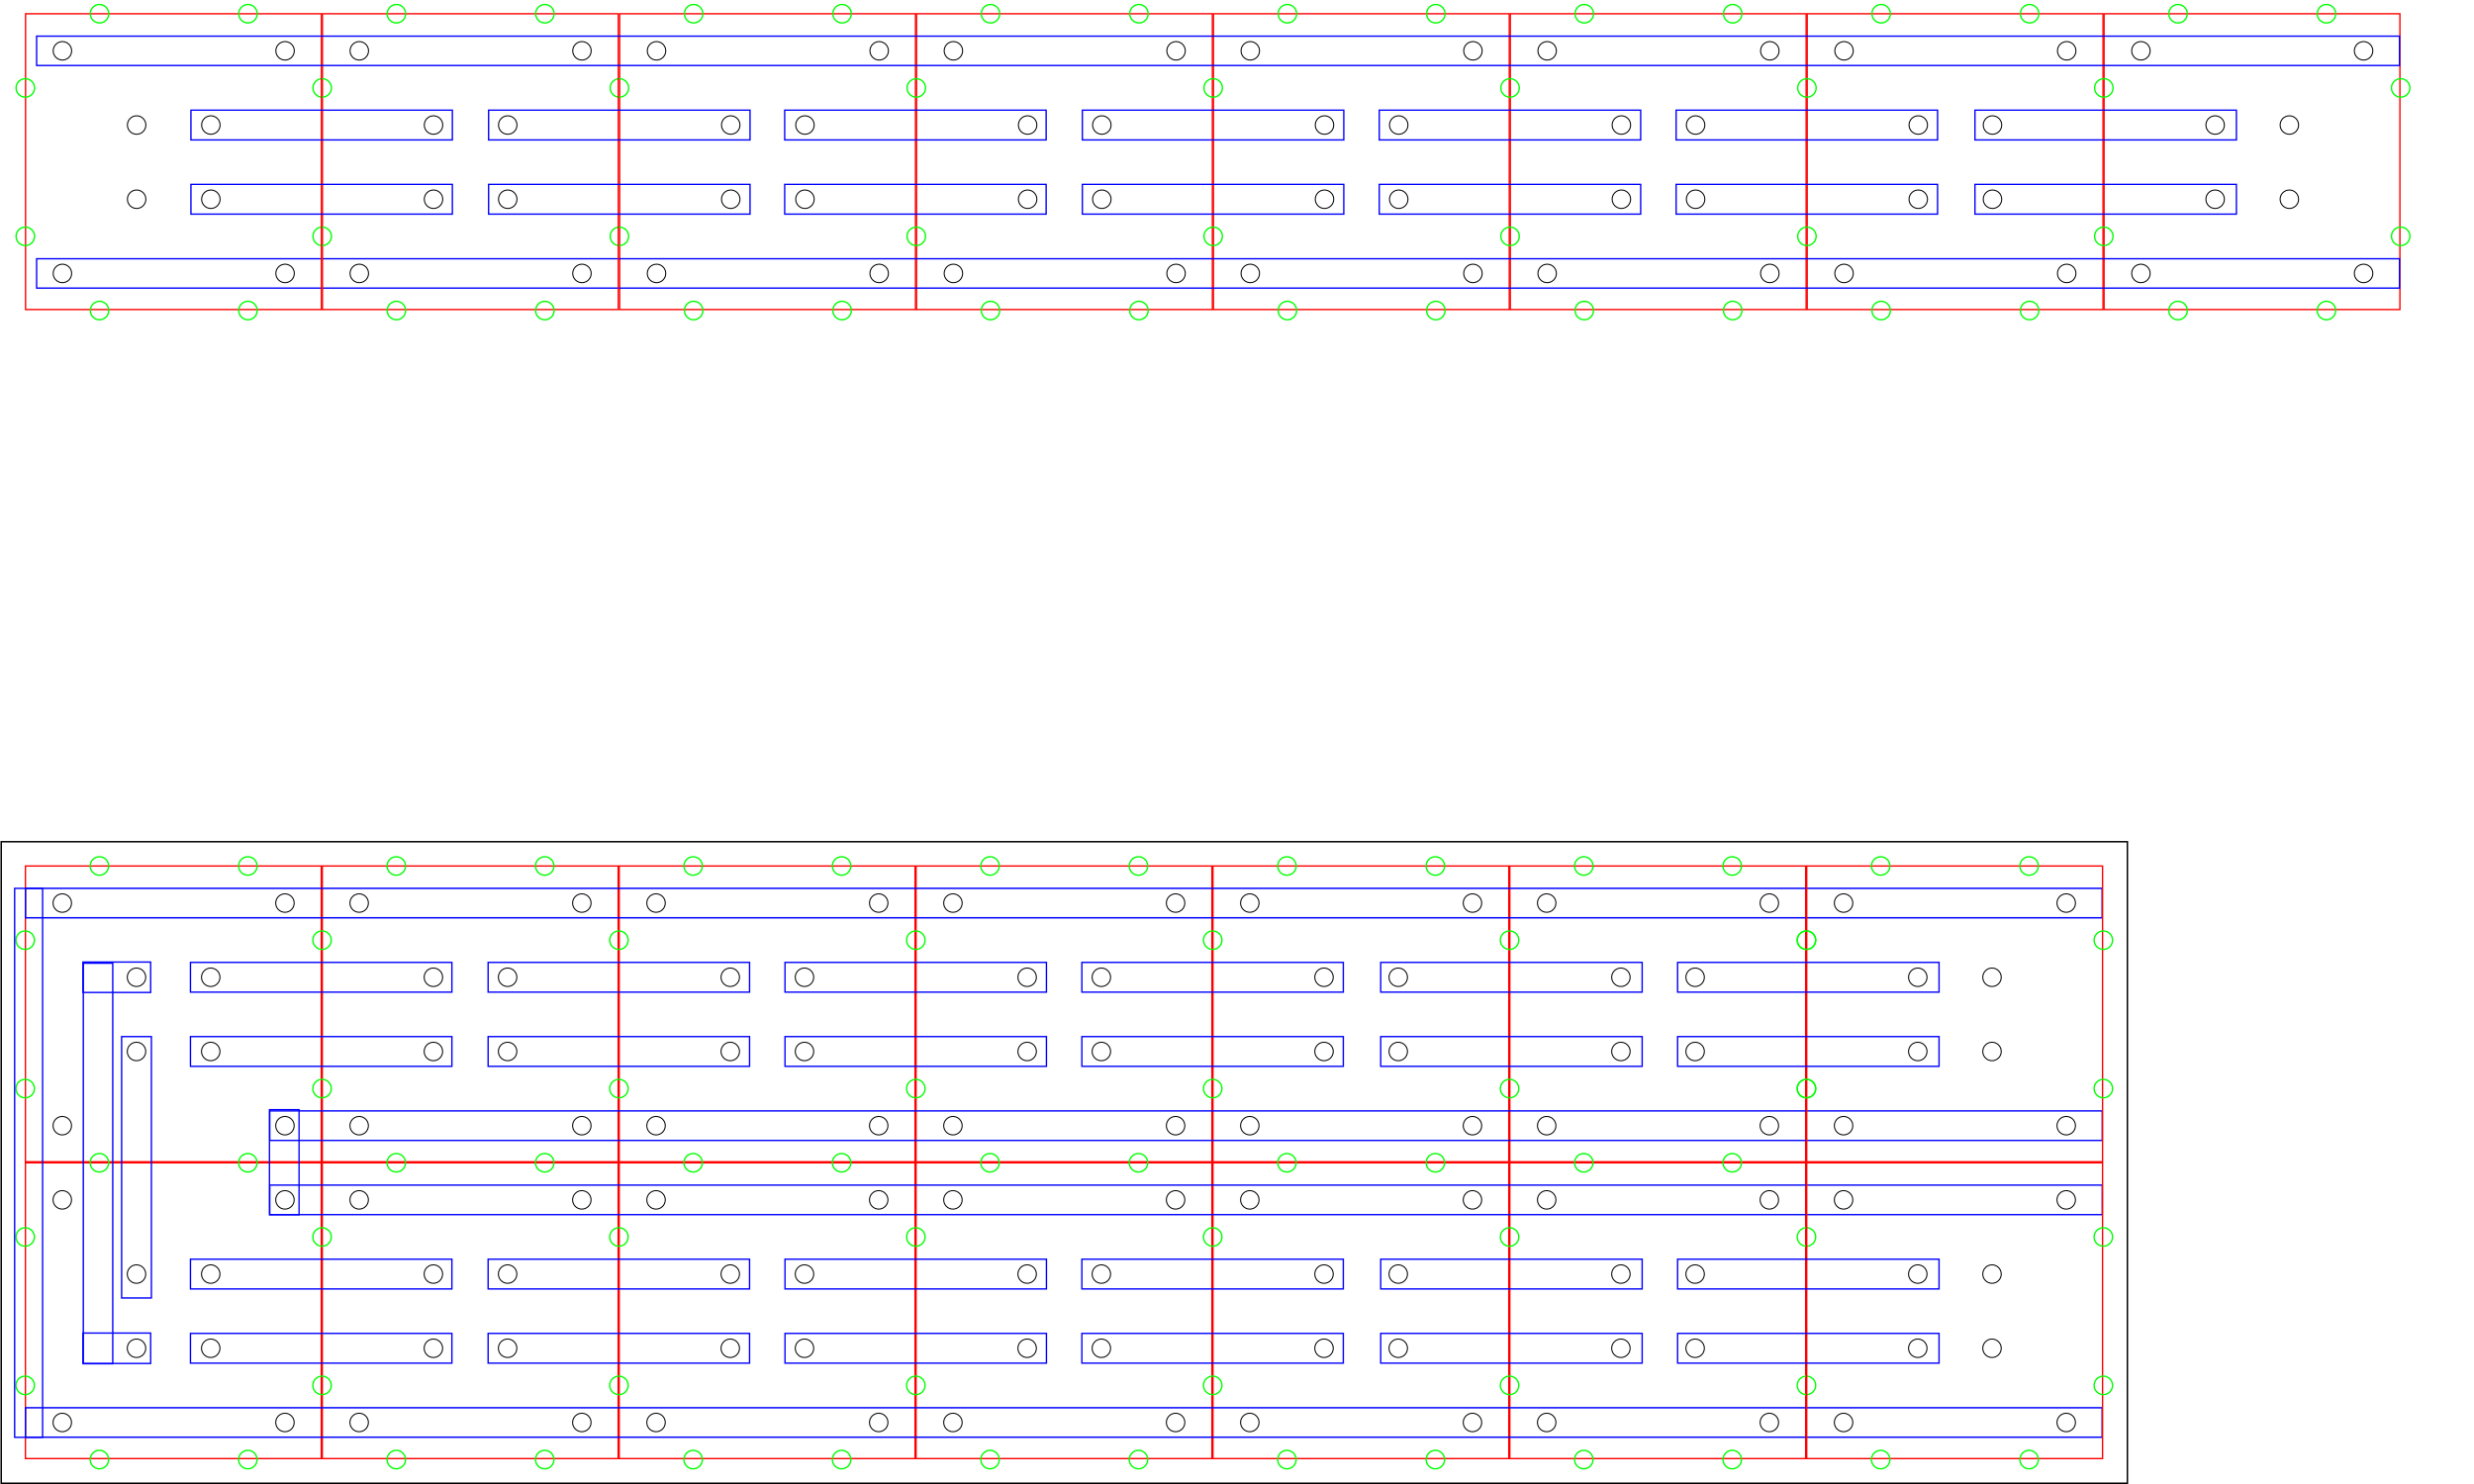 <?xml version="1.0" encoding="UTF-8" standalone="no"?>
<!-- Created with Inkscape (http://www.inkscape.org/) -->

<svg
   xmlns:dc="http://purl.org/dc/elements/1.1/"
   xmlns:cc="http://creativecommons.org/ns#"
   xmlns:rdf="http://www.w3.org/1999/02/22-rdf-syntax-ns#"
   xmlns:svg="http://www.w3.org/2000/svg"
   xmlns="http://www.w3.org/2000/svg"
   xmlns:sodipodi="http://sodipodi.sourceforge.net/DTD/sodipodi-0.dtd"
   xmlns:inkscape="http://www.inkscape.org/namespaces/inkscape"
   width="20in"
   height="12in"
   viewBox="0 0 1800 1080"
   id="svg2"
   version="1.1"
   inkscape:version="0.91 r13725"
   sodipodi:docname="backplane_2x7.svg">
  <defs
     id="defs4" />
  <sodipodi:namedview
     id="base"
     pagecolor="#ffffff"
     bordercolor="#666666"
     borderopacity="1.0"
     inkscape:pageopacity="0.0"
     inkscape:pageshadow="2"
     inkscape:zoom="0.49497476"
     inkscape:cx="821.76836"
     inkscape:cy="170.89347"
     inkscape:document-units="px"
     inkscape:current-layer="layer1"
     showgrid="false"
     units="in"
     inkscape:window-width="1366"
     inkscape:window-height="744"
     inkscape:window-x="0"
     inkscape:window-y="24"
     inkscape:window-maximized="1"
     showguides="true" />
  <g
     inkscape:label="Layer 1"
     inkscape:groupmode="layer"
     id="layer1"
     transform="translate(0,27.638)">
    <rect
       style="fill:none;fill-opacity:1;stroke:#ff0000;stroke-width:1;stroke-miterlimit:4;stroke-dasharray:none;stroke-opacity:1"
       id="rect4136"
       width="215.252"
       height="215.252"
       x="18.5"
       y="602.611" />
    <circle
       style="fill:none;fill-opacity:1;stroke:#000000;stroke-width:0.739;stroke-miterlimit:4;stroke-dasharray:none;stroke-opacity:1"
       id="path4138"
       cx="45.32"
       cy="629.584"
       r="6.717" />
    <circle
       r="6.717"
       cy="629.584"
       cx="207.32"
       id="circle4140"
       style="fill:none;fill-opacity:1;stroke:#000000;stroke-width:0.739;stroke-miterlimit:4;stroke-dasharray:none;stroke-opacity:1" />
    <circle
       style="fill:none;fill-opacity:1;stroke:#000000;stroke-width:0.739;stroke-miterlimit:4;stroke-dasharray:none;stroke-opacity:1"
       id="circle4144"
       cx="207.32"
       cy="791.584"
       r="6.717" />
    <rect
       y="602.611"
       x="234.5"
       height="215.252"
       width="215.252"
       id="rect4166"
       style="fill:none;fill-opacity:1;stroke:#ff0000;stroke-width:1;stroke-miterlimit:4;stroke-dasharray:none;stroke-opacity:1" />
    <circle
       r="6.717"
       cy="629.584"
       cx="261.32"
       id="circle4170"
       style="fill:none;fill-opacity:1;stroke:#000000;stroke-width:0.739;stroke-miterlimit:4;stroke-dasharray:none;stroke-opacity:1" />
    <circle
       style="fill:none;fill-opacity:1;stroke:#000000;stroke-width:0.739;stroke-miterlimit:4;stroke-dasharray:none;stroke-opacity:1"
       id="circle4172"
       cx="423.32"
       cy="629.584"
       r="6.717" />
    <circle
       style="fill:none;fill-opacity:1;stroke:#000000;stroke-width:0.739;stroke-miterlimit:4;stroke-dasharray:none;stroke-opacity:1"
       id="circle4174"
       cx="261.32"
       cy="791.584"
       r="6.717" />
    <circle
       r="6.717"
       cy="791.584"
       cx="423.32"
       id="circle4176"
       style="fill:none;fill-opacity:1;stroke:#000000;stroke-width:0.739;stroke-miterlimit:4;stroke-dasharray:none;stroke-opacity:1" />
    <rect
       style="fill:none;fill-opacity:1;stroke:#ff0000;stroke-width:1;stroke-miterlimit:4;stroke-dasharray:none;stroke-opacity:1"
       id="rect4178"
       width="215.252"
       height="215.252"
       x="450.5"
       y="602.611" />
    <g
       transform="translate(240.514,283.582)"
       id="g4180">
      <circle
         r="6.717"
         cy="346.001"
         cx="236.806"
         id="circle4182"
         style="fill:none;fill-opacity:1;stroke:#000000;stroke-width:0.739;stroke-miterlimit:4;stroke-dasharray:none;stroke-opacity:1" />
      <circle
         style="fill:none;fill-opacity:1;stroke:#000000;stroke-width:0.739;stroke-miterlimit:4;stroke-dasharray:none;stroke-opacity:1"
         id="circle4184"
         cx="398.806"
         cy="346.001"
         r="6.717" />
      <circle
         style="fill:none;fill-opacity:1;stroke:#000000;stroke-width:0.739;stroke-miterlimit:4;stroke-dasharray:none;stroke-opacity:1"
         id="circle4186"
         cx="236.806"
         cy="508.001"
         r="6.717" />
      <circle
         r="6.717"
         cy="508.001"
         cx="398.806"
         id="circle4188"
         style="fill:none;fill-opacity:1;stroke:#000000;stroke-width:0.739;stroke-miterlimit:4;stroke-dasharray:none;stroke-opacity:1" />
    </g>
    <rect
       y="602.611"
       x="666.5"
       height="215.252"
       width="215.252"
       id="rect4190"
       style="fill:none;fill-opacity:1;stroke:#ff0000;stroke-width:1;stroke-miterlimit:4;stroke-dasharray:none;stroke-opacity:1" />
    <g
       id="g4192"
       transform="translate(456.514,283.582)">
      <circle
         style="fill:none;fill-opacity:1;stroke:#000000;stroke-width:0.739;stroke-miterlimit:4;stroke-dasharray:none;stroke-opacity:1"
         id="circle4194"
         cx="236.806"
         cy="346.001"
         r="6.717" />
      <circle
         r="6.717"
         cy="346.001"
         cx="398.806"
         id="circle4196"
         style="fill:none;fill-opacity:1;stroke:#000000;stroke-width:0.739;stroke-miterlimit:4;stroke-dasharray:none;stroke-opacity:1" />
      <circle
         r="6.717"
         cy="508.001"
         cx="236.806"
         id="circle4198"
         style="fill:none;fill-opacity:1;stroke:#000000;stroke-width:0.739;stroke-miterlimit:4;stroke-dasharray:none;stroke-opacity:1" />
      <circle
         style="fill:none;fill-opacity:1;stroke:#000000;stroke-width:0.739;stroke-miterlimit:4;stroke-dasharray:none;stroke-opacity:1"
         id="circle4200"
         cx="398.806"
         cy="508.001"
         r="6.717" />
    </g>
    <rect
       style="fill:none;fill-opacity:1;stroke:#ff0000;stroke-width:1;stroke-miterlimit:4;stroke-dasharray:none;stroke-opacity:1"
       id="rect4202"
       width="215.252"
       height="215.252"
       x="882.5"
       y="602.611" />
    <g
       transform="translate(672.514,283.582)"
       id="g4204">
      <circle
         r="6.717"
         cy="346.001"
         cx="236.806"
         id="circle4206"
         style="fill:none;fill-opacity:1;stroke:#000000;stroke-width:0.739;stroke-miterlimit:4;stroke-dasharray:none;stroke-opacity:1" />
      <circle
         style="fill:none;fill-opacity:1;stroke:#000000;stroke-width:0.739;stroke-miterlimit:4;stroke-dasharray:none;stroke-opacity:1"
         id="circle4208"
         cx="398.806"
         cy="346.001"
         r="6.717" />
      <circle
         style="fill:none;fill-opacity:1;stroke:#000000;stroke-width:0.739;stroke-miterlimit:4;stroke-dasharray:none;stroke-opacity:1"
         id="circle4210"
         cx="236.806"
         cy="508.001"
         r="6.717" />
      <circle
         r="6.717"
         cy="508.001"
         cx="398.806"
         id="circle4212"
         style="fill:none;fill-opacity:1;stroke:#000000;stroke-width:0.739;stroke-miterlimit:4;stroke-dasharray:none;stroke-opacity:1" />
    </g>
    <rect
       y="602.611"
       x="1098.5"
       height="215.252"
       width="215.252"
       id="rect4214"
       style="fill:none;fill-opacity:1;stroke:#ff0000;stroke-width:1;stroke-miterlimit:4;stroke-dasharray:none;stroke-opacity:1" />
    <g
       id="g4216"
       transform="translate(888.514,283.582)">
      <circle
         style="fill:none;fill-opacity:1;stroke:#000000;stroke-width:0.739;stroke-miterlimit:4;stroke-dasharray:none;stroke-opacity:1"
         id="circle4218"
         cx="236.806"
         cy="346.001"
         r="6.717" />
      <circle
         r="6.717"
         cy="346.001"
         cx="398.806"
         id="circle4220"
         style="fill:none;fill-opacity:1;stroke:#000000;stroke-width:0.739;stroke-miterlimit:4;stroke-dasharray:none;stroke-opacity:1" />
      <circle
         r="6.717"
         cy="508.001"
         cx="236.806"
         id="circle4222"
         style="fill:none;fill-opacity:1;stroke:#000000;stroke-width:0.739;stroke-miterlimit:4;stroke-dasharray:none;stroke-opacity:1" />
      <circle
         style="fill:none;fill-opacity:1;stroke:#000000;stroke-width:0.739;stroke-miterlimit:4;stroke-dasharray:none;stroke-opacity:1"
         id="circle4224"
         cx="398.806"
         cy="508.001"
         r="6.717" />
    </g>
    <rect
       y="818.611"
       x="18.5"
       height="215.252"
       width="215.252"
       id="rect4226"
       style="fill:none;fill-opacity:1;stroke:#ff0000;stroke-width:1;stroke-miterlimit:4;stroke-dasharray:none;stroke-opacity:1" />
    <circle
       r="6.717"
       cy="845.584"
       cx="45.32"
       id="circle4230"
       style="fill:none;fill-opacity:1;stroke:#000000;stroke-width:0.739;stroke-miterlimit:4;stroke-dasharray:none;stroke-opacity:1" />
    <circle
       style="fill:none;fill-opacity:1;stroke:#000000;stroke-width:0.739;stroke-miterlimit:4;stroke-dasharray:none;stroke-opacity:1"
       id="circle4232"
       cx="207.32"
       cy="845.584"
       r="6.717" />
    <circle
       style="fill:none;fill-opacity:1;stroke:#000000;stroke-width:0.739;stroke-miterlimit:4;stroke-dasharray:none;stroke-opacity:1"
       id="circle4234"
       cx="45.32"
       cy="1007.584"
       r="6.717" />
    <circle
       r="6.717"
       cy="1007.584"
       cx="207.32"
       id="circle4236"
       style="fill:none;fill-opacity:1;stroke:#000000;stroke-width:0.739;stroke-miterlimit:4;stroke-dasharray:none;stroke-opacity:1" />
    <rect
       style="fill:none;fill-opacity:1;stroke:#ff0000;stroke-width:1;stroke-miterlimit:4;stroke-dasharray:none;stroke-opacity:1"
       id="rect4238"
       width="215.252"
       height="215.252"
       x="234.5"
       y="818.611" />
    <g
       transform="translate(24.514,499.582)"
       id="g4240">
      <circle
         r="6.717"
         cy="346.001"
         cx="236.806"
         id="circle4242"
         style="fill:none;fill-opacity:1;stroke:#000000;stroke-width:0.739;stroke-miterlimit:4;stroke-dasharray:none;stroke-opacity:1" />
      <circle
         style="fill:none;fill-opacity:1;stroke:#000000;stroke-width:0.739;stroke-miterlimit:4;stroke-dasharray:none;stroke-opacity:1"
         id="circle4244"
         cx="398.806"
         cy="346.001"
         r="6.717" />
      <circle
         style="fill:none;fill-opacity:1;stroke:#000000;stroke-width:0.739;stroke-miterlimit:4;stroke-dasharray:none;stroke-opacity:1"
         id="circle4246"
         cx="236.806"
         cy="508.001"
         r="6.717" />
      <circle
         r="6.717"
         cy="508.001"
         cx="398.806"
         id="circle4248"
         style="fill:none;fill-opacity:1;stroke:#000000;stroke-width:0.739;stroke-miterlimit:4;stroke-dasharray:none;stroke-opacity:1" />
    </g>
    <rect
       y="818.611"
       x="450.5"
       height="215.252"
       width="215.252"
       id="rect4250"
       style="fill:none;fill-opacity:1;stroke:#ff0000;stroke-width:1;stroke-miterlimit:4;stroke-dasharray:none;stroke-opacity:1" />
    <g
       id="g4252"
       transform="translate(240.514,499.582)">
      <circle
         style="fill:none;fill-opacity:1;stroke:#000000;stroke-width:0.739;stroke-miterlimit:4;stroke-dasharray:none;stroke-opacity:1"
         id="circle4254"
         cx="236.806"
         cy="346.001"
         r="6.717" />
      <circle
         r="6.717"
         cy="346.001"
         cx="398.806"
         id="circle4256"
         style="fill:none;fill-opacity:1;stroke:#000000;stroke-width:0.739;stroke-miterlimit:4;stroke-dasharray:none;stroke-opacity:1" />
      <circle
         r="6.717"
         cy="508.001"
         cx="236.806"
         id="circle4258"
         style="fill:none;fill-opacity:1;stroke:#000000;stroke-width:0.739;stroke-miterlimit:4;stroke-dasharray:none;stroke-opacity:1" />
      <circle
         style="fill:none;fill-opacity:1;stroke:#000000;stroke-width:0.739;stroke-miterlimit:4;stroke-dasharray:none;stroke-opacity:1"
         id="circle4260"
         cx="398.806"
         cy="508.001"
         r="6.717" />
    </g>
    <rect
       style="fill:none;fill-opacity:1;stroke:#ff0000;stroke-width:1;stroke-miterlimit:4;stroke-dasharray:none;stroke-opacity:1"
       id="rect4262"
       width="215.252"
       height="215.252"
       x="666.5"
       y="818.611" />
    <g
       transform="translate(456.514,499.582)"
       id="g4264">
      <circle
         r="6.717"
         cy="346.001"
         cx="236.806"
         id="circle4266"
         style="fill:none;fill-opacity:1;stroke:#000000;stroke-width:0.739;stroke-miterlimit:4;stroke-dasharray:none;stroke-opacity:1" />
      <circle
         style="fill:none;fill-opacity:1;stroke:#000000;stroke-width:0.739;stroke-miterlimit:4;stroke-dasharray:none;stroke-opacity:1"
         id="circle4268"
         cx="398.806"
         cy="346.001"
         r="6.717" />
      <circle
         style="fill:none;fill-opacity:1;stroke:#000000;stroke-width:0.739;stroke-miterlimit:4;stroke-dasharray:none;stroke-opacity:1"
         id="circle4270"
         cx="236.806"
         cy="508.001"
         r="6.717" />
      <circle
         r="6.717"
         cy="508.001"
         cx="398.806"
         id="circle4272"
         style="fill:none;fill-opacity:1;stroke:#000000;stroke-width:0.739;stroke-miterlimit:4;stroke-dasharray:none;stroke-opacity:1" />
    </g>
    <rect
       y="818.611"
       x="882.5"
       height="215.252"
       width="215.252"
       id="rect4274"
       style="fill:none;fill-opacity:1;stroke:#ff0000;stroke-width:1;stroke-miterlimit:4;stroke-dasharray:none;stroke-opacity:1" />
    <g
       id="g4276"
       transform="translate(672.514,499.582)">
      <circle
         style="fill:none;fill-opacity:1;stroke:#000000;stroke-width:0.739;stroke-miterlimit:4;stroke-dasharray:none;stroke-opacity:1"
         id="circle4278"
         cx="236.806"
         cy="346.001"
         r="6.717" />
      <circle
         r="6.717"
         cy="346.001"
         cx="398.806"
         id="circle4280"
         style="fill:none;fill-opacity:1;stroke:#000000;stroke-width:0.739;stroke-miterlimit:4;stroke-dasharray:none;stroke-opacity:1" />
      <circle
         r="6.717"
         cy="508.001"
         cx="236.806"
         id="circle4282"
         style="fill:none;fill-opacity:1;stroke:#000000;stroke-width:0.739;stroke-miterlimit:4;stroke-dasharray:none;stroke-opacity:1" />
      <circle
         style="fill:none;fill-opacity:1;stroke:#000000;stroke-width:0.739;stroke-miterlimit:4;stroke-dasharray:none;stroke-opacity:1"
         id="circle4284"
         cx="398.806"
         cy="508.001"
         r="6.717" />
    </g>
    <rect
       style="fill:none;fill-opacity:1;stroke:#ff0000;stroke-width:1;stroke-miterlimit:4;stroke-dasharray:none;stroke-opacity:1"
       id="rect4286"
       width="215.252"
       height="215.252"
       x="1098.5"
       y="818.611" />
    <g
       transform="translate(888.514,499.582)"
       id="g4288">
      <circle
         r="6.717"
         cy="346.001"
         cx="236.806"
         id="circle4290"
         style="fill:none;fill-opacity:1;stroke:#000000;stroke-width:0.739;stroke-miterlimit:4;stroke-dasharray:none;stroke-opacity:1" />
      <circle
         style="fill:none;fill-opacity:1;stroke:#000000;stroke-width:0.739;stroke-miterlimit:4;stroke-dasharray:none;stroke-opacity:1"
         id="circle4292"
         cx="398.806"
         cy="346.001"
         r="6.717" />
      <circle
         style="fill:none;fill-opacity:1;stroke:#000000;stroke-width:0.739;stroke-miterlimit:4;stroke-dasharray:none;stroke-opacity:1"
         id="circle4294"
         cx="236.806"
         cy="508.001"
         r="6.717" />
      <circle
         r="6.717"
         cy="508.001"
         cx="398.806"
         id="circle4296"
         style="fill:none;fill-opacity:1;stroke:#000000;stroke-width:0.739;stroke-miterlimit:4;stroke-dasharray:none;stroke-opacity:1" />
    </g>
    <rect
       style="fill:none;fill-opacity:1;stroke:#000000;stroke-width:1.078;stroke-miterlimit:4;stroke-dasharray:none;stroke-opacity:1"
       id="rect4298"
       width="1546.922"
       height="466.881"
       x="0.886"
       y="584.936" />
    <g
       id="g4527"
       transform="translate(0,-18)">
      <circle
         r="6.717"
         cy="701.584"
         cx="153.32"
         id="circle4219"
         style="fill:none;fill-opacity:1;stroke:#000000;stroke-width:0.739;stroke-miterlimit:4;stroke-dasharray:none;stroke-opacity:1" />
      <circle
         style="fill:none;fill-opacity:1;stroke:#000000;stroke-width:0.739;stroke-miterlimit:4;stroke-dasharray:none;stroke-opacity:1"
         id="circle4221"
         cx="153.32"
         cy="755.584"
         r="6.717" />
      <circle
         style="fill:none;fill-opacity:1;stroke:#000000;stroke-width:0.739;stroke-miterlimit:4;stroke-dasharray:none;stroke-opacity:1"
         id="circle4223"
         cx="99.32"
         cy="701.584"
         r="6.717" />
      <circle
         r="6.717"
         cy="755.584"
         cx="99.32"
         id="circle4225"
         style="fill:none;fill-opacity:1;stroke:#000000;stroke-width:0.739;stroke-miterlimit:4;stroke-dasharray:none;stroke-opacity:1" />
    </g>
    <g
       id="g4266"
       transform="translate(234,-18)">
      <circle
         style="fill:none;fill-opacity:1;stroke:#000000;stroke-width:0.739;stroke-miterlimit:4;stroke-dasharray:none;stroke-opacity:1"
         id="circle4269"
         cx="135.32"
         cy="701.584"
         r="6.717" />
      <circle
         r="6.717"
         cy="755.584"
         cx="135.32"
         id="circle4271"
         style="fill:none;fill-opacity:1;stroke:#000000;stroke-width:0.739;stroke-miterlimit:4;stroke-dasharray:none;stroke-opacity:1" />
      <circle
         r="6.717"
         cy="701.584"
         cx="81.32"
         id="circle4273"
         style="fill:none;fill-opacity:1;stroke:#000000;stroke-width:0.739;stroke-miterlimit:4;stroke-dasharray:none;stroke-opacity:1" />
      <circle
         style="fill:none;fill-opacity:1;stroke:#000000;stroke-width:0.739;stroke-miterlimit:4;stroke-dasharray:none;stroke-opacity:1"
         id="circle4275"
         cx="81.32"
         cy="755.584"
         r="6.717" />
    </g>
    <g
       transform="translate(450,-18)"
       id="g4277">
      <circle
         r="6.717"
         cy="701.584"
         cx="135.32"
         id="circle4279"
         style="fill:none;fill-opacity:1;stroke:#000000;stroke-width:0.739;stroke-miterlimit:4;stroke-dasharray:none;stroke-opacity:1" />
      <circle
         style="fill:none;fill-opacity:1;stroke:#000000;stroke-width:0.739;stroke-miterlimit:4;stroke-dasharray:none;stroke-opacity:1"
         id="circle4281"
         cx="135.32"
         cy="755.584"
         r="6.717" />
      <circle
         style="fill:none;fill-opacity:1;stroke:#000000;stroke-width:0.739;stroke-miterlimit:4;stroke-dasharray:none;stroke-opacity:1"
         id="circle4283"
         cx="81.32"
         cy="701.584"
         r="6.717" />
      <circle
         r="6.717"
         cy="755.584"
         cx="81.32"
         id="circle4285"
         style="fill:none;fill-opacity:1;stroke:#000000;stroke-width:0.739;stroke-miterlimit:4;stroke-dasharray:none;stroke-opacity:1" />
    </g>
    <g
       id="g4287"
       transform="translate(666,-18)">
      <circle
         style="fill:none;fill-opacity:1;stroke:#000000;stroke-width:0.739;stroke-miterlimit:4;stroke-dasharray:none;stroke-opacity:1"
         id="circle4289"
         cx="135.32"
         cy="701.584"
         r="6.717" />
      <circle
         r="6.717"
         cy="755.584"
         cx="135.32"
         id="circle4291"
         style="fill:none;fill-opacity:1;stroke:#000000;stroke-width:0.739;stroke-miterlimit:4;stroke-dasharray:none;stroke-opacity:1" />
      <circle
         r="6.717"
         cy="701.584"
         cx="81.32"
         id="circle4293"
         style="fill:none;fill-opacity:1;stroke:#000000;stroke-width:0.739;stroke-miterlimit:4;stroke-dasharray:none;stroke-opacity:1" />
      <circle
         style="fill:none;fill-opacity:1;stroke:#000000;stroke-width:0.739;stroke-miterlimit:4;stroke-dasharray:none;stroke-opacity:1"
         id="circle4295"
         cx="81.32"
         cy="755.584"
         r="6.717" />
    </g>
    <g
       transform="translate(882,-18)"
       id="g4297">
      <circle
         r="6.717"
         cy="701.584"
         cx="135.32"
         id="circle4299"
         style="fill:none;fill-opacity:1;stroke:#000000;stroke-width:0.739;stroke-miterlimit:4;stroke-dasharray:none;stroke-opacity:1" />
      <circle
         style="fill:none;fill-opacity:1;stroke:#000000;stroke-width:0.739;stroke-miterlimit:4;stroke-dasharray:none;stroke-opacity:1"
         id="circle4301"
         cx="135.32"
         cy="755.584"
         r="6.717" />
      <circle
         style="fill:none;fill-opacity:1;stroke:#000000;stroke-width:0.739;stroke-miterlimit:4;stroke-dasharray:none;stroke-opacity:1"
         id="circle4303"
         cx="81.32"
         cy="701.584"
         r="6.717" />
      <circle
         r="6.717"
         cy="755.584"
         cx="81.32"
         id="circle4305"
         style="fill:none;fill-opacity:1;stroke:#000000;stroke-width:0.739;stroke-miterlimit:4;stroke-dasharray:none;stroke-opacity:1" />
    </g>
    <g
       id="g4499"
       transform="translate(0,-18)">
      <circle
         style="fill:none;fill-opacity:1;stroke:#000000;stroke-width:0.739;stroke-miterlimit:4;stroke-dasharray:none;stroke-opacity:1"
         id="circle4309"
         cx="1233.32"
         cy="701.584"
         r="6.717" />
      <circle
         r="6.717"
         cy="755.584"
         cx="1233.32"
         id="circle4311"
         style="fill:none;fill-opacity:1;stroke:#000000;stroke-width:0.739;stroke-miterlimit:4;stroke-dasharray:none;stroke-opacity:1" />
      <circle
         r="6.717"
         cy="701.584"
         cx="1179.32"
         id="circle4313"
         style="fill:none;fill-opacity:1;stroke:#000000;stroke-width:0.739;stroke-miterlimit:4;stroke-dasharray:none;stroke-opacity:1" />
      <circle
         style="fill:none;fill-opacity:1;stroke:#000000;stroke-width:0.739;stroke-miterlimit:4;stroke-dasharray:none;stroke-opacity:1"
         id="circle4315"
         cx="1179.32"
         cy="755.584"
         r="6.717" />
    </g>
    <g
       id="g4317"
       transform="translate(18,198)">
      <circle
         style="fill:none;fill-opacity:1;stroke:#000000;stroke-width:0.739;stroke-miterlimit:4;stroke-dasharray:none;stroke-opacity:1"
         id="circle4319"
         cx="135.32"
         cy="701.584"
         r="6.717" />
      <circle
         r="6.717"
         cy="755.584"
         cx="135.32"
         id="circle4321"
         style="fill:none;fill-opacity:1;stroke:#000000;stroke-width:0.739;stroke-miterlimit:4;stroke-dasharray:none;stroke-opacity:1" />
      <circle
         r="6.717"
         cy="701.584"
         cx="81.32"
         id="circle4323"
         style="fill:none;fill-opacity:1;stroke:#000000;stroke-width:0.739;stroke-miterlimit:4;stroke-dasharray:none;stroke-opacity:1" />
      <circle
         style="fill:none;fill-opacity:1;stroke:#000000;stroke-width:0.739;stroke-miterlimit:4;stroke-dasharray:none;stroke-opacity:1"
         id="circle4325"
         cx="81.32"
         cy="755.584"
         r="6.717" />
    </g>
    <g
       transform="translate(234,198)"
       id="g4327">
      <circle
         r="6.717"
         cy="701.584"
         cx="135.32"
         id="circle4329"
         style="fill:none;fill-opacity:1;stroke:#000000;stroke-width:0.739;stroke-miterlimit:4;stroke-dasharray:none;stroke-opacity:1" />
      <circle
         style="fill:none;fill-opacity:1;stroke:#000000;stroke-width:0.739;stroke-miterlimit:4;stroke-dasharray:none;stroke-opacity:1"
         id="circle4331"
         cx="135.32"
         cy="755.584"
         r="6.717" />
      <circle
         style="fill:none;fill-opacity:1;stroke:#000000;stroke-width:0.739;stroke-miterlimit:4;stroke-dasharray:none;stroke-opacity:1"
         id="circle4333"
         cx="81.32"
         cy="701.584"
         r="6.717" />
      <circle
         r="6.717"
         cy="755.584"
         cx="81.32"
         id="circle4335"
         style="fill:none;fill-opacity:1;stroke:#000000;stroke-width:0.739;stroke-miterlimit:4;stroke-dasharray:none;stroke-opacity:1" />
    </g>
    <g
       id="g4337"
       transform="translate(450,198)">
      <circle
         style="fill:none;fill-opacity:1;stroke:#000000;stroke-width:0.739;stroke-miterlimit:4;stroke-dasharray:none;stroke-opacity:1"
         id="circle4339"
         cx="135.32"
         cy="701.584"
         r="6.717" />
      <circle
         r="6.717"
         cy="755.584"
         cx="135.32"
         id="circle4341"
         style="fill:none;fill-opacity:1;stroke:#000000;stroke-width:0.739;stroke-miterlimit:4;stroke-dasharray:none;stroke-opacity:1" />
      <circle
         r="6.717"
         cy="701.584"
         cx="81.32"
         id="circle4343"
         style="fill:none;fill-opacity:1;stroke:#000000;stroke-width:0.739;stroke-miterlimit:4;stroke-dasharray:none;stroke-opacity:1" />
      <circle
         style="fill:none;fill-opacity:1;stroke:#000000;stroke-width:0.739;stroke-miterlimit:4;stroke-dasharray:none;stroke-opacity:1"
         id="circle4345"
         cx="81.32"
         cy="755.584"
         r="6.717" />
    </g>
    <g
       transform="translate(666,198)"
       id="g4347">
      <circle
         r="6.717"
         cy="701.584"
         cx="135.32"
         id="circle4349"
         style="fill:none;fill-opacity:1;stroke:#000000;stroke-width:0.739;stroke-miterlimit:4;stroke-dasharray:none;stroke-opacity:1" />
      <circle
         style="fill:none;fill-opacity:1;stroke:#000000;stroke-width:0.739;stroke-miterlimit:4;stroke-dasharray:none;stroke-opacity:1"
         id="circle4351"
         cx="135.32"
         cy="755.584"
         r="6.717" />
      <circle
         style="fill:none;fill-opacity:1;stroke:#000000;stroke-width:0.739;stroke-miterlimit:4;stroke-dasharray:none;stroke-opacity:1"
         id="circle4353"
         cx="81.32"
         cy="701.584"
         r="6.717" />
      <circle
         r="6.717"
         cy="755.584"
         cx="81.32"
         id="circle4355"
         style="fill:none;fill-opacity:1;stroke:#000000;stroke-width:0.739;stroke-miterlimit:4;stroke-dasharray:none;stroke-opacity:1" />
    </g>
    <g
       id="g4357"
       transform="translate(882,198)">
      <circle
         style="fill:none;fill-opacity:1;stroke:#000000;stroke-width:0.739;stroke-miterlimit:4;stroke-dasharray:none;stroke-opacity:1"
         id="circle4359"
         cx="135.32"
         cy="701.584"
         r="6.717" />
      <circle
         r="6.717"
         cy="755.584"
         cx="135.32"
         id="circle4361"
         style="fill:none;fill-opacity:1;stroke:#000000;stroke-width:0.739;stroke-miterlimit:4;stroke-dasharray:none;stroke-opacity:1" />
      <circle
         r="6.717"
         cy="701.584"
         cx="81.32"
         id="circle4363"
         style="fill:none;fill-opacity:1;stroke:#000000;stroke-width:0.739;stroke-miterlimit:4;stroke-dasharray:none;stroke-opacity:1" />
      <circle
         style="fill:none;fill-opacity:1;stroke:#000000;stroke-width:0.739;stroke-miterlimit:4;stroke-dasharray:none;stroke-opacity:1"
         id="circle4365"
         cx="81.32"
         cy="755.584"
         r="6.717" />
    </g>
    <g
       transform="translate(1098,198)"
       id="g4367">
      <circle
         r="6.717"
         cy="701.584"
         cx="135.32"
         id="circle4369"
         style="fill:none;fill-opacity:1;stroke:#000000;stroke-width:0.739;stroke-miterlimit:4;stroke-dasharray:none;stroke-opacity:1" />
      <circle
         style="fill:none;fill-opacity:1;stroke:#000000;stroke-width:0.739;stroke-miterlimit:4;stroke-dasharray:none;stroke-opacity:1"
         id="circle4371"
         cx="135.32"
         cy="755.584"
         r="6.717" />
      <circle
         style="fill:none;fill-opacity:1;stroke:#000000;stroke-width:0.739;stroke-miterlimit:4;stroke-dasharray:none;stroke-opacity:1"
         id="circle4373"
         cx="81.32"
         cy="701.584"
         r="6.717" />
      <circle
         r="6.717"
         cy="755.584"
         cx="81.32"
         id="circle4375"
         style="fill:none;fill-opacity:1;stroke:#000000;stroke-width:0.739;stroke-miterlimit:4;stroke-dasharray:none;stroke-opacity:1" />
    </g>
    <circle
       style="fill:none;fill-opacity:1;stroke:#00ff00;stroke-width:1;stroke-miterlimit:4;stroke-dasharray:none;stroke-opacity:1"
       id="circle4377"
       cx="234.32"
       cy="656.584"
       r="6.717" />
    <circle
       r="6.717"
       cy="764.584"
       cx="234.32"
       id="circle4379"
       style="fill:none;fill-opacity:1;stroke:#00ff00;stroke-width:1;stroke-miterlimit:4;stroke-dasharray:none;stroke-opacity:1" />
    <circle
       r="6.717"
       cy="656.584"
       cx="450.32"
       id="circle4381"
       style="fill:none;fill-opacity:1;stroke:#00ff00;stroke-width:1;stroke-miterlimit:4;stroke-dasharray:none;stroke-opacity:1" />
    <circle
       style="fill:none;fill-opacity:1;stroke:#00ff00;stroke-width:1;stroke-miterlimit:4;stroke-dasharray:none;stroke-opacity:1"
       id="circle4383"
       cx="450.32"
       cy="764.584"
       r="6.717" />
    <circle
       style="fill:none;fill-opacity:1;stroke:#00ff00;stroke-width:1;stroke-miterlimit:4;stroke-dasharray:none;stroke-opacity:1"
       id="circle4385"
       cx="666.32"
       cy="656.584"
       r="6.717" />
    <circle
       r="6.717"
       cy="764.584"
       cx="666.32"
       id="circle4387"
       style="fill:none;fill-opacity:1;stroke:#00ff00;stroke-width:1;stroke-miterlimit:4;stroke-dasharray:none;stroke-opacity:1" />
    <circle
       r="6.717"
       cy="656.584"
       cx="882.32"
       id="circle4389"
       style="fill:none;fill-opacity:1;stroke:#00ff00;stroke-width:1;stroke-miterlimit:4;stroke-dasharray:none;stroke-opacity:1" />
    <circle
       style="fill:none;fill-opacity:1;stroke:#00ff00;stroke-width:1;stroke-miterlimit:4;stroke-dasharray:none;stroke-opacity:1"
       id="circle4391"
       cx="882.32"
       cy="764.584"
       r="6.717" />
    <circle
       style="fill:none;fill-opacity:1;stroke:#00ff00;stroke-width:1;stroke-miterlimit:4;stroke-dasharray:none;stroke-opacity:1"
       id="circle4393"
       cx="1098.32"
       cy="656.584"
       r="6.717" />
    <circle
       r="6.717"
       cy="764.584"
       cx="1098.32"
       id="circle4395"
       style="fill:none;fill-opacity:1;stroke:#00ff00;stroke-width:1;stroke-miterlimit:4;stroke-dasharray:none;stroke-opacity:1" />
    <circle
       r="6.717"
       cy="656.584"
       cx="1314.32"
       id="circle4397"
       style="fill:none;fill-opacity:1;stroke:#00ff00;stroke-width:1;stroke-miterlimit:4;stroke-dasharray:none;stroke-opacity:1" />
    <circle
       style="fill:none;fill-opacity:1;stroke:#00ff00;stroke-width:1;stroke-miterlimit:4;stroke-dasharray:none;stroke-opacity:1"
       id="circle4399"
       cx="1314.32"
       cy="764.584"
       r="6.717" />
    <circle
       r="6.717"
       cy="656.584"
       cx="18.32"
       id="circle4401"
       style="fill:none;fill-opacity:1;stroke:#00ff00;stroke-width:1;stroke-miterlimit:4;stroke-dasharray:none;stroke-opacity:1" />
    <circle
       style="fill:none;fill-opacity:1;stroke:#00ff00;stroke-width:1;stroke-miterlimit:4;stroke-dasharray:none;stroke-opacity:1"
       id="circle4403"
       cx="18.32"
       cy="764.584"
       r="6.717" />
    <g
       id="g4465"
       style="stroke:#00ff00;stroke-width:1;stroke-miterlimit:4;stroke-dasharray:none;stroke-opacity:1"
       transform="translate(0,-18)">
      <circle
         style="fill:none;fill-opacity:1;stroke:#00ff00;stroke-width:1;stroke-miterlimit:4;stroke-dasharray:none;stroke-opacity:1"
         id="circle4405"
         cx="234.32"
         cy="890.584"
         r="6.717" />
      <circle
         r="6.717"
         cy="998.584"
         cx="234.32"
         id="circle4407"
         style="fill:none;fill-opacity:1;stroke:#00ff00;stroke-width:1;stroke-miterlimit:4;stroke-dasharray:none;stroke-opacity:1" />
      <circle
         r="6.717"
         cy="890.584"
         cx="450.32"
         id="circle4409"
         style="fill:none;fill-opacity:1;stroke:#00ff00;stroke-width:1;stroke-miterlimit:4;stroke-dasharray:none;stroke-opacity:1" />
      <circle
         style="fill:none;fill-opacity:1;stroke:#00ff00;stroke-width:1;stroke-miterlimit:4;stroke-dasharray:none;stroke-opacity:1"
         id="circle4411"
         cx="450.32"
         cy="998.584"
         r="6.717" />
      <circle
         style="fill:none;fill-opacity:1;stroke:#00ff00;stroke-width:1;stroke-miterlimit:4;stroke-dasharray:none;stroke-opacity:1"
         id="circle4413"
         cx="666.32"
         cy="890.584"
         r="6.717" />
      <circle
         r="6.717"
         cy="998.584"
         cx="666.32"
         id="circle4415"
         style="fill:none;fill-opacity:1;stroke:#00ff00;stroke-width:1;stroke-miterlimit:4;stroke-dasharray:none;stroke-opacity:1" />
      <circle
         r="6.717"
         cy="890.584"
         cx="882.32"
         id="circle4417"
         style="fill:none;fill-opacity:1;stroke:#00ff00;stroke-width:1;stroke-miterlimit:4;stroke-dasharray:none;stroke-opacity:1" />
      <circle
         style="fill:none;fill-opacity:1;stroke:#00ff00;stroke-width:1;stroke-miterlimit:4;stroke-dasharray:none;stroke-opacity:1"
         id="circle4419"
         cx="882.32"
         cy="998.584"
         r="6.717" />
      <circle
         style="fill:none;fill-opacity:1;stroke:#00ff00;stroke-width:1;stroke-miterlimit:4;stroke-dasharray:none;stroke-opacity:1"
         id="circle4421"
         cx="1098.32"
         cy="890.584"
         r="6.717" />
      <circle
         r="6.717"
         cy="998.584"
         cx="1098.32"
         id="circle4423"
         style="fill:none;fill-opacity:1;stroke:#00ff00;stroke-width:1;stroke-miterlimit:4;stroke-dasharray:none;stroke-opacity:1" />
      <circle
         r="6.717"
         cy="890.584"
         cx="1314.32"
         id="circle4425"
         style="fill:none;fill-opacity:1;stroke:#00ff00;stroke-width:1;stroke-miterlimit:4;stroke-dasharray:none;stroke-opacity:1" />
      <circle
         style="fill:none;fill-opacity:1;stroke:#00ff00;stroke-width:1;stroke-miterlimit:4;stroke-dasharray:none;stroke-opacity:1"
         id="circle4427"
         cx="1314.32"
         cy="998.584"
         r="6.717" />
      <circle
         r="6.717"
         cy="890.584"
         cx="18.32"
         id="circle4429"
         style="fill:none;fill-opacity:1;stroke:#00ff00;stroke-width:1;stroke-miterlimit:4;stroke-dasharray:none;stroke-opacity:1" />
      <circle
         style="fill:none;fill-opacity:1;stroke:#00ff00;stroke-width:1;stroke-miterlimit:4;stroke-dasharray:none;stroke-opacity:1"
         id="circle4431"
         cx="18.32"
         cy="998.584"
         r="6.717" />
    </g>
    <rect
       style="fill:none;fill-opacity:1;stroke:#0000ff;stroke-width:1.066;stroke-miterlimit:4;stroke-dasharray:none;stroke-opacity:1"
       id="rect4433"
       width="1510.934"
       height="21.434"
       x="18.533"
       y="618.867" />
    <rect
       y="780.835"
       x="196.288"
       height="21.497"
       width="1333.247"
       id="rect4435"
       style="fill:none;fill-opacity:1;stroke:#0000ff;stroke-width:1.003;stroke-miterlimit:4;stroke-dasharray:none;stroke-opacity:1" />
    <rect
       style="fill:none;fill-opacity:1;stroke:#0000ff;stroke-width:0.97;stroke-miterlimit:4;stroke-dasharray:none;stroke-opacity:1"
       id="rect4437"
       width="21.53"
       height="76.495"
       x="196.056"
       y="779.918" />
    <rect
       style="fill:none;fill-opacity:1;stroke:#0000ff;stroke-width:1.003;stroke-miterlimit:4;stroke-dasharray:none;stroke-opacity:1"
       id="rect4439"
       width="1333.247"
       height="21.497"
       x="196.288"
       y="834.835" />
    <rect
       y="996.867"
       x="18.533"
       height="21.434"
       width="1510.934"
       id="rect4445"
       style="fill:none;fill-opacity:1;stroke:#0000ff;stroke-width:1.066;stroke-miterlimit:4;stroke-dasharray:none;stroke-opacity:1" />
    <rect
       y="618.888"
       x="10.651"
       height="399.493"
       width="20.342"
       id="rect4447"
       style="fill:none;fill-opacity:1;stroke:#0000ff;stroke-width:1;stroke-miterlimit:4;stroke-dasharray:none;stroke-opacity:1" />
    <rect
       y="-1194.787"
       x="672.755"
       height="190.217"
       width="21.658"
       id="rect4481"
       style="fill:none;fill-opacity:1;stroke:#0000ff;stroke-width:1;stroke-miterlimit:4;stroke-dasharray:none;stroke-opacity:1"
       transform="matrix(0,1,-1,0,0,0)" />
    <rect
       transform="matrix(0,1,-1,0,0,0)"
       style="fill:none;fill-opacity:1;stroke:#0000ff;stroke-width:1;stroke-miterlimit:4;stroke-dasharray:none;stroke-opacity:1"
       id="rect4497"
       width="21.658"
       height="190.217"
       x="726.755"
       y="-1194.787" />
    <rect
       transform="matrix(0,1,-1,0,0,0)"
       style="fill:none;fill-opacity:1;stroke:#0000ff;stroke-width:1;stroke-miterlimit:4;stroke-dasharray:none;stroke-opacity:1"
       id="rect4505"
       width="21.658"
       height="190.217"
       x="672.755"
       y="-977.358" />
    <rect
       y="-977.358"
       x="726.755"
       height="190.217"
       width="21.658"
       id="rect4507"
       style="fill:none;fill-opacity:1;stroke:#0000ff;stroke-width:1;stroke-miterlimit:4;stroke-dasharray:none;stroke-opacity:1"
       transform="matrix(0,1,-1,0,0,0)" />
    <rect
       y="-761.358"
       x="672.755"
       height="190.217"
       width="21.658"
       id="rect4509"
       style="fill:none;fill-opacity:1;stroke:#0000ff;stroke-width:1;stroke-miterlimit:4;stroke-dasharray:none;stroke-opacity:1"
       transform="matrix(0,1,-1,0,0,0)" />
    <rect
       transform="matrix(0,1,-1,0,0,0)"
       style="fill:none;fill-opacity:1;stroke:#0000ff;stroke-width:1;stroke-miterlimit:4;stroke-dasharray:none;stroke-opacity:1"
       id="rect4511"
       width="21.658"
       height="190.217"
       x="726.755"
       y="-761.358" />
    <rect
       transform="matrix(0,1,-1,0,0,0)"
       style="fill:none;fill-opacity:1;stroke:#0000ff;stroke-width:1;stroke-miterlimit:4;stroke-dasharray:none;stroke-opacity:1"
       id="rect4513"
       width="21.658"
       height="190.217"
       x="672.755"
       y="-545.358" />
    <rect
       y="-545.358"
       x="726.755"
       height="190.217"
       width="21.658"
       id="rect4515"
       style="fill:none;fill-opacity:1;stroke:#0000ff;stroke-width:1;stroke-miterlimit:4;stroke-dasharray:none;stroke-opacity:1"
       transform="matrix(0,1,-1,0,0,0)" />
    <rect
       y="-328.787"
       x="672.755"
       height="190.217"
       width="21.658"
       id="rect4517"
       style="fill:none;fill-opacity:1;stroke:#0000ff;stroke-width:1;stroke-miterlimit:4;stroke-dasharray:none;stroke-opacity:1"
       transform="matrix(0,1,-1,0,0,0)" />
    <rect
       transform="matrix(0,1,-1,0,0,0)"
       style="fill:none;fill-opacity:1;stroke:#0000ff;stroke-width:1;stroke-miterlimit:4;stroke-dasharray:none;stroke-opacity:1"
       id="rect4519"
       width="21.658"
       height="190.217"
       x="726.755"
       y="-328.787" />
    <rect
       y="-916.978"
       x="-110.149"
       height="190.217"
       width="21.658"
       id="rect4521"
       style="fill:none;fill-opacity:1;stroke:#0000ff;stroke-width:1;stroke-miterlimit:4;stroke-dasharray:none;stroke-opacity:1"
       transform="scale(-1,-1)" />
    <rect
       transform="matrix(0,1,-1,0,0,0)"
       style="fill:none;fill-opacity:1;stroke:#0000ff;stroke-width:1;stroke-miterlimit:4;stroke-dasharray:none;stroke-opacity:1"
       id="rect4533"
       width="21.658"
       height="190.217"
       x="888.755"
       y="-761.358" />
    <rect
       y="-761.358"
       x="942.755"
       height="190.217"
       width="21.658"
       id="rect4535"
       style="fill:none;fill-opacity:1;stroke:#0000ff;stroke-width:1;stroke-miterlimit:4;stroke-dasharray:none;stroke-opacity:1"
       transform="matrix(0,1,-1,0,0,0)" />
    <rect
       y="-545.358"
       x="888.755"
       height="190.217"
       width="21.658"
       id="rect4537"
       style="fill:none;fill-opacity:1;stroke:#0000ff;stroke-width:1;stroke-miterlimit:4;stroke-dasharray:none;stroke-opacity:1"
       transform="matrix(0,1,-1,0,0,0)" />
    <rect
       transform="matrix(0,1,-1,0,0,0)"
       style="fill:none;fill-opacity:1;stroke:#0000ff;stroke-width:1;stroke-miterlimit:4;stroke-dasharray:none;stroke-opacity:1"
       id="rect4539"
       width="21.658"
       height="190.217"
       x="942.755"
       y="-545.358" />
    <rect
       transform="matrix(0,1,-1,0,0,0)"
       style="fill:none;fill-opacity:1;stroke:#0000ff;stroke-width:1;stroke-miterlimit:4;stroke-dasharray:none;stroke-opacity:1"
       id="rect4541"
       width="21.658"
       height="190.217"
       x="888.755"
       y="-328.787" />
    <rect
       y="-328.787"
       x="942.755"
       height="190.217"
       width="21.658"
       id="rect4543"
       style="fill:none;fill-opacity:1;stroke:#0000ff;stroke-width:1;stroke-miterlimit:4;stroke-dasharray:none;stroke-opacity:1"
       transform="matrix(0,1,-1,0,0,0)" />
    <rect
       transform="matrix(0,1,-1,0,0,0)"
       style="fill:none;fill-opacity:1;stroke:#0000ff;stroke-width:1;stroke-miterlimit:4;stroke-dasharray:none;stroke-opacity:1"
       id="rect4545"
       width="21.658"
       height="190.217"
       x="888.755"
       y="-1194.787" />
    <rect
       y="-1194.787"
       x="942.755"
       height="190.217"
       width="21.658"
       id="rect4547"
       style="fill:none;fill-opacity:1;stroke:#0000ff;stroke-width:1;stroke-miterlimit:4;stroke-dasharray:none;stroke-opacity:1"
       transform="matrix(0,1,-1,0,0,0)" />
    <rect
       y="-977.358"
       x="888.755"
       height="190.217"
       width="21.658"
       id="rect4549"
       style="fill:none;fill-opacity:1;stroke:#0000ff;stroke-width:1;stroke-miterlimit:4;stroke-dasharray:none;stroke-opacity:1"
       transform="matrix(0,1,-1,0,0,0)" />
    <rect
       transform="matrix(0,1,-1,0,0,0)"
       style="fill:none;fill-opacity:1;stroke:#0000ff;stroke-width:1;stroke-miterlimit:4;stroke-dasharray:none;stroke-opacity:1"
       id="rect4551"
       width="21.658"
       height="190.217"
       x="942.755"
       y="-977.358" />
    <rect
       transform="scale(-1,-1)"
       style="fill:none;fill-opacity:1;stroke:#0000ff;stroke-width:1.009;stroke-miterlimit:4;stroke-dasharray:none;stroke-opacity:1"
       id="rect4602"
       width="21.428"
       height="291.508"
       x="-82.034"
       y="-964.845" />
    <rect
       transform="matrix(0,1,-1,0,0,0)"
       style="fill:none;fill-opacity:1;stroke:#0000ff;stroke-width:1;stroke-miterlimit:4;stroke-dasharray:none;stroke-opacity:1"
       id="rect4604"
       width="22.143"
       height="49.281"
       x="672.512"
       y="-109.608" />
    <rect
       y="-109.608"
       x="942.512"
       height="49.281"
       width="22.143"
       id="rect4617"
       style="fill:none;fill-opacity:1;stroke:#0000ff;stroke-width:1;stroke-miterlimit:4;stroke-dasharray:none;stroke-opacity:1"
       transform="matrix(0,1,-1,0,0,0)" />
    <circle
       style="fill:none;fill-opacity:1;stroke:#00ff00;stroke-width:1;stroke-miterlimit:4;stroke-dasharray:none;stroke-opacity:1"
       id="circle4663"
       cx="72.32"
       cy="602.584"
       r="6.717" />
    <circle
       r="6.717"
       cy="602.584"
       cx="180.32"
       id="circle4665"
       style="fill:none;fill-opacity:1;stroke:#00ff00;stroke-width:1;stroke-miterlimit:4;stroke-dasharray:none;stroke-opacity:1" />
    <circle
       r="6.717"
       cy="602.584"
       cx="288.32"
       id="circle4667"
       style="fill:none;fill-opacity:1;stroke:#00ff00;stroke-width:1;stroke-miterlimit:4;stroke-dasharray:none;stroke-opacity:1" />
    <circle
       style="fill:none;fill-opacity:1;stroke:#00ff00;stroke-width:1;stroke-miterlimit:4;stroke-dasharray:none;stroke-opacity:1"
       id="circle4669"
       cx="396.32"
       cy="602.584"
       r="6.717" />
    <circle
       style="fill:none;fill-opacity:1;stroke:#00ff00;stroke-width:1;stroke-miterlimit:4;stroke-dasharray:none;stroke-opacity:1"
       id="circle4671"
       cx="504.32"
       cy="602.584"
       r="6.717" />
    <circle
       r="6.717"
       cy="602.584"
       cx="612.32"
       id="circle4673"
       style="fill:none;fill-opacity:1;stroke:#00ff00;stroke-width:1;stroke-miterlimit:4;stroke-dasharray:none;stroke-opacity:1" />
    <circle
       r="6.717"
       cy="602.584"
       cx="720.32"
       id="circle4675"
       style="fill:none;fill-opacity:1;stroke:#00ff00;stroke-width:1;stroke-miterlimit:4;stroke-dasharray:none;stroke-opacity:1" />
    <circle
       style="fill:none;fill-opacity:1;stroke:#00ff00;stroke-width:1;stroke-miterlimit:4;stroke-dasharray:none;stroke-opacity:1"
       id="circle4677"
       cx="828.32"
       cy="602.584"
       r="6.717" />
    <circle
       style="fill:none;fill-opacity:1;stroke:#00ff00;stroke-width:1;stroke-miterlimit:4;stroke-dasharray:none;stroke-opacity:1"
       id="circle4679"
       cx="936.32"
       cy="602.584"
       r="6.717" />
    <circle
       r="6.717"
       cy="602.584"
       cx="1044.32"
       id="circle4681"
       style="fill:none;fill-opacity:1;stroke:#00ff00;stroke-width:1;stroke-miterlimit:4;stroke-dasharray:none;stroke-opacity:1" />
    <circle
       r="6.717"
       cy="602.584"
       cx="1152.32"
       id="circle4683"
       style="fill:none;fill-opacity:1;stroke:#00ff00;stroke-width:1;stroke-miterlimit:4;stroke-dasharray:none;stroke-opacity:1" />
    <circle
       style="fill:none;fill-opacity:1;stroke:#00ff00;stroke-width:1;stroke-miterlimit:4;stroke-dasharray:none;stroke-opacity:1"
       id="circle4685"
       cx="1260.32"
       cy="602.584"
       r="6.717" />
    <g
       id="g4701"
       transform="translate(0,198)">
      <circle
         style="fill:none;fill-opacity:1;stroke:#00ff00;stroke-width:1;stroke-miterlimit:4;stroke-dasharray:none;stroke-opacity:1"
         id="circle4703"
         cx="72.32"
         cy="620.584"
         r="6.717" />
      <circle
         r="6.717"
         cy="620.584"
         cx="180.32"
         id="circle4705"
         style="fill:none;fill-opacity:1;stroke:#00ff00;stroke-width:1;stroke-miterlimit:4;stroke-dasharray:none;stroke-opacity:1" />
      <circle
         r="6.717"
         cy="620.584"
         cx="288.32"
         id="circle4707"
         style="fill:none;fill-opacity:1;stroke:#00ff00;stroke-width:1;stroke-miterlimit:4;stroke-dasharray:none;stroke-opacity:1" />
      <circle
         style="fill:none;fill-opacity:1;stroke:#00ff00;stroke-width:1;stroke-miterlimit:4;stroke-dasharray:none;stroke-opacity:1"
         id="circle4709"
         cx="396.32"
         cy="620.584"
         r="6.717" />
      <circle
         style="fill:none;fill-opacity:1;stroke:#00ff00;stroke-width:1;stroke-miterlimit:4;stroke-dasharray:none;stroke-opacity:1"
         id="circle4711"
         cx="504.32"
         cy="620.584"
         r="6.717" />
      <circle
         r="6.717"
         cy="620.584"
         cx="612.32"
         id="circle4713"
         style="fill:none;fill-opacity:1;stroke:#00ff00;stroke-width:1;stroke-miterlimit:4;stroke-dasharray:none;stroke-opacity:1" />
      <circle
         r="6.717"
         cy="620.584"
         cx="720.32"
         id="circle4715"
         style="fill:none;fill-opacity:1;stroke:#00ff00;stroke-width:1;stroke-miterlimit:4;stroke-dasharray:none;stroke-opacity:1" />
      <circle
         style="fill:none;fill-opacity:1;stroke:#00ff00;stroke-width:1;stroke-miterlimit:4;stroke-dasharray:none;stroke-opacity:1"
         id="circle4717"
         cx="828.32"
         cy="620.584"
         r="6.717" />
      <circle
         style="fill:none;fill-opacity:1;stroke:#00ff00;stroke-width:1;stroke-miterlimit:4;stroke-dasharray:none;stroke-opacity:1"
         id="circle4719"
         cx="936.32"
         cy="620.584"
         r="6.717" />
      <circle
         r="6.717"
         cy="620.584"
         cx="1044.32"
         id="circle4721"
         style="fill:none;fill-opacity:1;stroke:#00ff00;stroke-width:1;stroke-miterlimit:4;stroke-dasharray:none;stroke-opacity:1" />
      <circle
         r="6.717"
         cy="620.584"
         cx="1152.32"
         id="circle4723"
         style="fill:none;fill-opacity:1;stroke:#00ff00;stroke-width:1;stroke-miterlimit:4;stroke-dasharray:none;stroke-opacity:1" />
      <circle
         style="fill:none;fill-opacity:1;stroke:#00ff00;stroke-width:1;stroke-miterlimit:4;stroke-dasharray:none;stroke-opacity:1"
         id="circle4725"
         cx="1260.32"
         cy="620.584"
         r="6.717" />
    </g>
    <g
       transform="translate(0,414)"
       id="g4727">
      <circle
         r="6.717"
         cy="620.584"
         cx="72.32"
         id="circle4729"
         style="fill:none;fill-opacity:1;stroke:#00ff00;stroke-width:1;stroke-miterlimit:4;stroke-dasharray:none;stroke-opacity:1" />
      <circle
         style="fill:none;fill-opacity:1;stroke:#00ff00;stroke-width:1;stroke-miterlimit:4;stroke-dasharray:none;stroke-opacity:1"
         id="circle4731"
         cx="180.32"
         cy="620.584"
         r="6.717" />
      <circle
         style="fill:none;fill-opacity:1;stroke:#00ff00;stroke-width:1;stroke-miterlimit:4;stroke-dasharray:none;stroke-opacity:1"
         id="circle4733"
         cx="288.32"
         cy="620.584"
         r="6.717" />
      <circle
         r="6.717"
         cy="620.584"
         cx="396.32"
         id="circle4735"
         style="fill:none;fill-opacity:1;stroke:#00ff00;stroke-width:1;stroke-miterlimit:4;stroke-dasharray:none;stroke-opacity:1" />
      <circle
         r="6.717"
         cy="620.584"
         cx="504.32"
         id="circle4737"
         style="fill:none;fill-opacity:1;stroke:#00ff00;stroke-width:1;stroke-miterlimit:4;stroke-dasharray:none;stroke-opacity:1" />
      <circle
         style="fill:none;fill-opacity:1;stroke:#00ff00;stroke-width:1;stroke-miterlimit:4;stroke-dasharray:none;stroke-opacity:1"
         id="circle4739"
         cx="612.32"
         cy="620.584"
         r="6.717" />
      <circle
         style="fill:none;fill-opacity:1;stroke:#00ff00;stroke-width:1;stroke-miterlimit:4;stroke-dasharray:none;stroke-opacity:1"
         id="circle4741"
         cx="720.32"
         cy="620.584"
         r="6.717" />
      <circle
         r="6.717"
         cy="620.584"
         cx="828.32"
         id="circle4743"
         style="fill:none;fill-opacity:1;stroke:#00ff00;stroke-width:1;stroke-miterlimit:4;stroke-dasharray:none;stroke-opacity:1" />
      <circle
         r="6.717"
         cy="620.584"
         cx="936.32"
         id="circle4745"
         style="fill:none;fill-opacity:1;stroke:#00ff00;stroke-width:1;stroke-miterlimit:4;stroke-dasharray:none;stroke-opacity:1" />
      <circle
         style="fill:none;fill-opacity:1;stroke:#00ff00;stroke-width:1;stroke-miterlimit:4;stroke-dasharray:none;stroke-opacity:1"
         id="circle4747"
         cx="1044.32"
         cy="620.584"
         r="6.717" />
      <circle
         style="fill:none;fill-opacity:1;stroke:#00ff00;stroke-width:1;stroke-miterlimit:4;stroke-dasharray:none;stroke-opacity:1"
         id="circle4749"
         cx="1152.32"
         cy="620.584"
         r="6.717" />
      <circle
         r="6.717"
         cy="620.584"
         cx="1260.32"
         id="circle4751"
         style="fill:none;fill-opacity:1;stroke:#00ff00;stroke-width:1;stroke-miterlimit:4;stroke-dasharray:none;stroke-opacity:1" />
    </g>
    <circle
       r="6.717"
       cy="791.584"
       cx="45.32"
       id="circle4757"
       style="fill:none;fill-opacity:1;stroke:#000000;stroke-width:0.739;stroke-miterlimit:4;stroke-dasharray:none;stroke-opacity:1" />
    <rect
       y="-17.623"
       x="450.845"
       height="215.252"
       width="215.252"
       id="rect4369"
       style="fill:none;fill-opacity:1;stroke:#ff0000;stroke-width:1;stroke-miterlimit:4;stroke-dasharray:none;stroke-opacity:1" />
    <circle
       r="6.717"
       cy="9.35"
       cx="477.665"
       id="circle4372"
       style="fill:none;fill-opacity:1;stroke:#000000;stroke-width:0.739;stroke-miterlimit:4;stroke-dasharray:none;stroke-opacity:1" />
    <circle
       style="fill:none;fill-opacity:1;stroke:#000000;stroke-width:0.739;stroke-miterlimit:4;stroke-dasharray:none;stroke-opacity:1"
       id="circle4374"
       cx="639.665"
       cy="9.35"
       r="6.717" />
    <circle
       r="6.717"
       cy="171.35"
       cx="639.665"
       id="circle4376"
       style="fill:none;fill-opacity:1;stroke:#000000;stroke-width:0.739;stroke-miterlimit:4;stroke-dasharray:none;stroke-opacity:1" />
    <rect
       style="fill:none;fill-opacity:1;stroke:#ff0000;stroke-width:1;stroke-miterlimit:4;stroke-dasharray:none;stroke-opacity:1"
       id="rect4378"
       width="215.252"
       height="215.252"
       x="666.845"
       y="-17.623" />
    <circle
       style="fill:none;fill-opacity:1;stroke:#000000;stroke-width:0.739;stroke-miterlimit:4;stroke-dasharray:none;stroke-opacity:1"
       id="circle4380"
       cx="693.665"
       cy="9.35"
       r="6.717" />
    <circle
       r="6.717"
       cy="9.35"
       cx="855.665"
       id="circle4382"
       style="fill:none;fill-opacity:1;stroke:#000000;stroke-width:0.739;stroke-miterlimit:4;stroke-dasharray:none;stroke-opacity:1" />
    <circle
       r="6.717"
       cy="171.35"
       cx="693.665"
       id="circle4384"
       style="fill:none;fill-opacity:1;stroke:#000000;stroke-width:0.739;stroke-miterlimit:4;stroke-dasharray:none;stroke-opacity:1" />
    <circle
       style="fill:none;fill-opacity:1;stroke:#000000;stroke-width:0.739;stroke-miterlimit:4;stroke-dasharray:none;stroke-opacity:1"
       id="circle4386"
       cx="855.665"
       cy="171.35"
       r="6.717" />
    <rect
       y="-17.623"
       x="882.845"
       height="215.252"
       width="215.252"
       id="rect4388"
       style="fill:none;fill-opacity:1;stroke:#ff0000;stroke-width:1;stroke-miterlimit:4;stroke-dasharray:none;stroke-opacity:1" />
    <g
       id="g4390"
       transform="translate(672.859,-336.651)">
      <circle
         style="fill:none;fill-opacity:1;stroke:#000000;stroke-width:0.739;stroke-miterlimit:4;stroke-dasharray:none;stroke-opacity:1"
         id="circle4392"
         cx="236.806"
         cy="346.001"
         r="6.717" />
      <circle
         r="6.717"
         cy="346.001"
         cx="398.806"
         id="circle4394"
         style="fill:none;fill-opacity:1;stroke:#000000;stroke-width:0.739;stroke-miterlimit:4;stroke-dasharray:none;stroke-opacity:1" />
      <circle
         r="6.717"
         cy="508.001"
         cx="236.806"
         id="circle4396"
         style="fill:none;fill-opacity:1;stroke:#000000;stroke-width:0.739;stroke-miterlimit:4;stroke-dasharray:none;stroke-opacity:1" />
      <circle
         style="fill:none;fill-opacity:1;stroke:#000000;stroke-width:0.739;stroke-miterlimit:4;stroke-dasharray:none;stroke-opacity:1"
         id="circle4398"
         cx="398.806"
         cy="508.001"
         r="6.717" />
    </g>
    <rect
       style="fill:none;fill-opacity:1;stroke:#ff0000;stroke-width:1;stroke-miterlimit:4;stroke-dasharray:none;stroke-opacity:1"
       id="rect4400"
       width="215.252"
       height="215.252"
       x="1098.845"
       y="-17.623" />
    <g
       transform="translate(888.859,-336.651)"
       id="g4402">
      <circle
         r="6.717"
         cy="346.001"
         cx="236.806"
         id="circle4404"
         style="fill:none;fill-opacity:1;stroke:#000000;stroke-width:0.739;stroke-miterlimit:4;stroke-dasharray:none;stroke-opacity:1" />
      <circle
         style="fill:none;fill-opacity:1;stroke:#000000;stroke-width:0.739;stroke-miterlimit:4;stroke-dasharray:none;stroke-opacity:1"
         id="circle4406"
         cx="398.806"
         cy="346.001"
         r="6.717" />
      <circle
         style="fill:none;fill-opacity:1;stroke:#000000;stroke-width:0.739;stroke-miterlimit:4;stroke-dasharray:none;stroke-opacity:1"
         id="circle4408"
         cx="236.806"
         cy="508.001"
         r="6.717" />
      <circle
         r="6.717"
         cy="508.001"
         cx="398.806"
         id="circle4410"
         style="fill:none;fill-opacity:1;stroke:#000000;stroke-width:0.739;stroke-miterlimit:4;stroke-dasharray:none;stroke-opacity:1" />
    </g>
    <rect
       y="-17.623"
       x="1314.845"
       height="215.252"
       width="215.252"
       id="rect4412"
       style="fill:none;fill-opacity:1;stroke:#ff0000;stroke-width:1;stroke-miterlimit:4;stroke-dasharray:none;stroke-opacity:1" />
    <g
       id="g4414"
       transform="translate(1104.859,-336.651)">
      <circle
         style="fill:none;fill-opacity:1;stroke:#000000;stroke-width:0.739;stroke-miterlimit:4;stroke-dasharray:none;stroke-opacity:1"
         id="circle4416"
         cx="236.806"
         cy="346.001"
         r="6.717" />
      <circle
         r="6.717"
         cy="346.001"
         cx="398.806"
         id="circle4418"
         style="fill:none;fill-opacity:1;stroke:#000000;stroke-width:0.739;stroke-miterlimit:4;stroke-dasharray:none;stroke-opacity:1" />
      <circle
         r="6.717"
         cy="508.001"
         cx="236.806"
         id="circle4420"
         style="fill:none;fill-opacity:1;stroke:#000000;stroke-width:0.739;stroke-miterlimit:4;stroke-dasharray:none;stroke-opacity:1" />
      <circle
         style="fill:none;fill-opacity:1;stroke:#000000;stroke-width:0.739;stroke-miterlimit:4;stroke-dasharray:none;stroke-opacity:1"
         id="circle4422"
         cx="398.806"
         cy="508.001"
         r="6.717" />
    </g>
    <rect
       style="fill:none;fill-opacity:1;stroke:#ff0000;stroke-width:1;stroke-miterlimit:4;stroke-dasharray:none;stroke-opacity:1"
       id="rect4424"
       width="215.252"
       height="215.252"
       x="1530.845"
       y="-17.623" />
    <g
       transform="translate(1320.859,-336.651)"
       id="g4426">
      <circle
         r="6.717"
         cy="346.001"
         cx="236.806"
         id="circle4428"
         style="fill:none;fill-opacity:1;stroke:#000000;stroke-width:0.739;stroke-miterlimit:4;stroke-dasharray:none;stroke-opacity:1" />
      <circle
         style="fill:none;fill-opacity:1;stroke:#000000;stroke-width:0.739;stroke-miterlimit:4;stroke-dasharray:none;stroke-opacity:1"
         id="circle4430"
         cx="398.806"
         cy="346.001"
         r="6.717" />
      <circle
         style="fill:none;fill-opacity:1;stroke:#000000;stroke-width:0.739;stroke-miterlimit:4;stroke-dasharray:none;stroke-opacity:1"
         id="circle4432"
         cx="236.806"
         cy="508.001"
         r="6.717" />
      <circle
         r="6.717"
         cy="508.001"
         cx="398.806"
         id="circle4434"
         style="fill:none;fill-opacity:1;stroke:#000000;stroke-width:0.739;stroke-miterlimit:4;stroke-dasharray:none;stroke-opacity:1" />
    </g>
    <g
       transform="translate(432.345,-638.234)"
       id="g4508">
      <circle
         style="fill:none;fill-opacity:1;stroke:#000000;stroke-width:0.739;stroke-miterlimit:4;stroke-dasharray:none;stroke-opacity:1"
         id="circle4510"
         cx="153.32"
         cy="701.584"
         r="6.717" />
      <circle
         r="6.717"
         cy="755.584"
         cx="153.32"
         id="circle4512"
         style="fill:none;fill-opacity:1;stroke:#000000;stroke-width:0.739;stroke-miterlimit:4;stroke-dasharray:none;stroke-opacity:1" />
      <circle
         r="6.717"
         cy="701.584"
         cx="99.32"
         id="circle4514"
         style="fill:none;fill-opacity:1;stroke:#000000;stroke-width:0.739;stroke-miterlimit:4;stroke-dasharray:none;stroke-opacity:1" />
      <circle
         style="fill:none;fill-opacity:1;stroke:#000000;stroke-width:0.739;stroke-miterlimit:4;stroke-dasharray:none;stroke-opacity:1"
         id="circle4516"
         cx="99.32"
         cy="755.584"
         r="6.717" />
    </g>
    <g
       transform="translate(666.345,-638.234)"
       id="g4518">
      <circle
         r="6.717"
         cy="701.584"
         cx="135.32"
         id="circle4520"
         style="fill:none;fill-opacity:1;stroke:#000000;stroke-width:0.739;stroke-miterlimit:4;stroke-dasharray:none;stroke-opacity:1" />
      <circle
         style="fill:none;fill-opacity:1;stroke:#000000;stroke-width:0.739;stroke-miterlimit:4;stroke-dasharray:none;stroke-opacity:1"
         id="circle4522"
         cx="135.32"
         cy="755.584"
         r="6.717" />
      <circle
         style="fill:none;fill-opacity:1;stroke:#000000;stroke-width:0.739;stroke-miterlimit:4;stroke-dasharray:none;stroke-opacity:1"
         id="circle4524"
         cx="81.32"
         cy="701.584"
         r="6.717" />
      <circle
         r="6.717"
         cy="755.584"
         cx="81.32"
         id="circle4526"
         style="fill:none;fill-opacity:1;stroke:#000000;stroke-width:0.739;stroke-miterlimit:4;stroke-dasharray:none;stroke-opacity:1" />
    </g>
    <g
       id="g4528"
       transform="translate(882.345,-638.234)">
      <circle
         style="fill:none;fill-opacity:1;stroke:#000000;stroke-width:0.739;stroke-miterlimit:4;stroke-dasharray:none;stroke-opacity:1"
         id="circle4530"
         cx="135.32"
         cy="701.584"
         r="6.717" />
      <circle
         r="6.717"
         cy="755.584"
         cx="135.32"
         id="circle4532"
         style="fill:none;fill-opacity:1;stroke:#000000;stroke-width:0.739;stroke-miterlimit:4;stroke-dasharray:none;stroke-opacity:1" />
      <circle
         r="6.717"
         cy="701.584"
         cx="81.32"
         id="circle4534"
         style="fill:none;fill-opacity:1;stroke:#000000;stroke-width:0.739;stroke-miterlimit:4;stroke-dasharray:none;stroke-opacity:1" />
      <circle
         style="fill:none;fill-opacity:1;stroke:#000000;stroke-width:0.739;stroke-miterlimit:4;stroke-dasharray:none;stroke-opacity:1"
         id="circle4536"
         cx="81.32"
         cy="755.584"
         r="6.717" />
    </g>
    <g
       transform="translate(1098.345,-638.234)"
       id="g4538">
      <circle
         r="6.717"
         cy="701.584"
         cx="135.32"
         id="circle4540"
         style="fill:none;fill-opacity:1;stroke:#000000;stroke-width:0.739;stroke-miterlimit:4;stroke-dasharray:none;stroke-opacity:1" />
      <circle
         style="fill:none;fill-opacity:1;stroke:#000000;stroke-width:0.739;stroke-miterlimit:4;stroke-dasharray:none;stroke-opacity:1"
         id="circle4542"
         cx="135.32"
         cy="755.584"
         r="6.717" />
      <circle
         style="fill:none;fill-opacity:1;stroke:#000000;stroke-width:0.739;stroke-miterlimit:4;stroke-dasharray:none;stroke-opacity:1"
         id="circle4544"
         cx="81.32"
         cy="701.584"
         r="6.717" />
      <circle
         r="6.717"
         cy="755.584"
         cx="81.32"
         id="circle4546"
         style="fill:none;fill-opacity:1;stroke:#000000;stroke-width:0.739;stroke-miterlimit:4;stroke-dasharray:none;stroke-opacity:1" />
    </g>
    <g
       id="g4548"
       transform="translate(1314.345,-638.234)">
      <circle
         style="fill:none;fill-opacity:1;stroke:#000000;stroke-width:0.739;stroke-miterlimit:4;stroke-dasharray:none;stroke-opacity:1"
         id="circle4550"
         cx="135.32"
         cy="701.584"
         r="6.717" />
      <circle
         r="6.717"
         cy="755.584"
         cx="135.32"
         id="circle4552"
         style="fill:none;fill-opacity:1;stroke:#000000;stroke-width:0.739;stroke-miterlimit:4;stroke-dasharray:none;stroke-opacity:1" />
      <circle
         r="6.717"
         cy="701.584"
         cx="81.32"
         id="circle4554"
         style="fill:none;fill-opacity:1;stroke:#000000;stroke-width:0.739;stroke-miterlimit:4;stroke-dasharray:none;stroke-opacity:1" />
      <circle
         style="fill:none;fill-opacity:1;stroke:#000000;stroke-width:0.739;stroke-miterlimit:4;stroke-dasharray:none;stroke-opacity:1"
         id="circle4556"
         cx="81.32"
         cy="755.584"
         r="6.717" />
    </g>
    <g
       transform="translate(432.345,-638.234)"
       id="g4558">
      <circle
         r="6.717"
         cy="701.584"
         cx="1233.32"
         id="circle4560"
         style="fill:none;fill-opacity:1;stroke:#000000;stroke-width:0.739;stroke-miterlimit:4;stroke-dasharray:none;stroke-opacity:1" />
      <circle
         style="fill:none;fill-opacity:1;stroke:#000000;stroke-width:0.739;stroke-miterlimit:4;stroke-dasharray:none;stroke-opacity:1"
         id="circle4562"
         cx="1233.32"
         cy="755.584"
         r="6.717" />
      <circle
         style="fill:none;fill-opacity:1;stroke:#000000;stroke-width:0.739;stroke-miterlimit:4;stroke-dasharray:none;stroke-opacity:1"
         id="circle4564"
         cx="1179.32"
         cy="701.584"
         r="6.717" />
      <circle
         r="6.717"
         cy="755.584"
         cx="1179.32"
         id="circle4566"
         style="fill:none;fill-opacity:1;stroke:#000000;stroke-width:0.739;stroke-miterlimit:4;stroke-dasharray:none;stroke-opacity:1" />
    </g>
    <circle
       r="6.717"
       cy="36.35"
       cx="666.665"
       id="circle4628"
       style="fill:none;fill-opacity:1;stroke:#00ff00;stroke-width:1;stroke-miterlimit:4;stroke-dasharray:none;stroke-opacity:1" />
    <circle
       style="fill:none;fill-opacity:1;stroke:#00ff00;stroke-width:1;stroke-miterlimit:4;stroke-dasharray:none;stroke-opacity:1"
       id="circle4630"
       cx="666.665"
       cy="144.35"
       r="6.717" />
    <circle
       style="fill:none;fill-opacity:1;stroke:#00ff00;stroke-width:1;stroke-miterlimit:4;stroke-dasharray:none;stroke-opacity:1"
       id="circle4632"
       cx="882.665"
       cy="36.35"
       r="6.717" />
    <circle
       r="6.717"
       cy="144.35"
       cx="882.665"
       id="circle4634"
       style="fill:none;fill-opacity:1;stroke:#00ff00;stroke-width:1;stroke-miterlimit:4;stroke-dasharray:none;stroke-opacity:1" />
    <circle
       r="6.717"
       cy="36.35"
       cx="1098.665"
       id="circle4636"
       style="fill:none;fill-opacity:1;stroke:#00ff00;stroke-width:1;stroke-miterlimit:4;stroke-dasharray:none;stroke-opacity:1" />
    <circle
       style="fill:none;fill-opacity:1;stroke:#00ff00;stroke-width:1;stroke-miterlimit:4;stroke-dasharray:none;stroke-opacity:1"
       id="circle4638"
       cx="1098.665"
       cy="144.35"
       r="6.717" />
    <circle
       style="fill:none;fill-opacity:1;stroke:#00ff00;stroke-width:1;stroke-miterlimit:4;stroke-dasharray:none;stroke-opacity:1"
       id="circle4640"
       cx="1314.665"
       cy="36.35"
       r="6.717" />
    <circle
       r="6.717"
       cy="144.35"
       cx="1314.665"
       id="circle4642"
       style="fill:none;fill-opacity:1;stroke:#00ff00;stroke-width:1;stroke-miterlimit:4;stroke-dasharray:none;stroke-opacity:1" />
    <circle
       r="6.717"
       cy="36.35"
       cx="1530.665"
       id="circle4644"
       style="fill:none;fill-opacity:1;stroke:#00ff00;stroke-width:1;stroke-miterlimit:4;stroke-dasharray:none;stroke-opacity:1" />
    <circle
       style="fill:none;fill-opacity:1;stroke:#00ff00;stroke-width:1;stroke-miterlimit:4;stroke-dasharray:none;stroke-opacity:1"
       id="circle4646"
       cx="1530.665"
       cy="144.35"
       r="6.717" />
    <circle
       style="fill:none;fill-opacity:1;stroke:#00ff00;stroke-width:1;stroke-miterlimit:4;stroke-dasharray:none;stroke-opacity:1"
       id="circle4648"
       cx="1746.665"
       cy="36.35"
       r="6.717" />
    <circle
       r="6.717"
       cy="144.35"
       cx="1746.665"
       id="circle4650"
       style="fill:none;fill-opacity:1;stroke:#00ff00;stroke-width:1;stroke-miterlimit:4;stroke-dasharray:none;stroke-opacity:1" />
    <circle
       style="fill:none;fill-opacity:1;stroke:#00ff00;stroke-width:1;stroke-miterlimit:4;stroke-dasharray:none;stroke-opacity:1"
       id="circle4652"
       cx="450.665"
       cy="36.35"
       r="6.717" />
    <circle
       r="6.717"
       cy="144.35"
       cx="450.665"
       id="circle4654"
       style="fill:none;fill-opacity:1;stroke:#00ff00;stroke-width:1;stroke-miterlimit:4;stroke-dasharray:none;stroke-opacity:1" />
    <rect
       style="fill:none;fill-opacity:1;stroke:#0000ff;stroke-width:1;stroke-miterlimit:4;stroke-dasharray:none;stroke-opacity:1"
       id="rect4688"
       width="1719.129"
       height="21.365"
       x="26.649"
       y="160.668" />
    <rect
       transform="matrix(0,1,-1,0,0,0)"
       style="fill:none;fill-opacity:1;stroke:#0000ff;stroke-width:1;stroke-miterlimit:4;stroke-dasharray:none;stroke-opacity:1"
       id="rect4698"
       width="21.658"
       height="190.217"
       x="52.521"
       y="-1627.132" />
    <rect
       y="-1627.132"
       x="106.521"
       height="190.217"
       width="21.658"
       id="rect4700"
       style="fill:none;fill-opacity:1;stroke:#0000ff;stroke-width:1;stroke-miterlimit:4;stroke-dasharray:none;stroke-opacity:1"
       transform="matrix(0,1,-1,0,0,0)" />
    <rect
       y="-1409.704"
       x="52.521"
       height="190.217"
       width="21.658"
       id="rect4702"
       style="fill:none;fill-opacity:1;stroke:#0000ff;stroke-width:1;stroke-miterlimit:4;stroke-dasharray:none;stroke-opacity:1"
       transform="matrix(0,1,-1,0,0,0)" />
    <rect
       transform="matrix(0,1,-1,0,0,0)"
       style="fill:none;fill-opacity:1;stroke:#0000ff;stroke-width:1;stroke-miterlimit:4;stroke-dasharray:none;stroke-opacity:1"
       id="rect4704"
       width="21.658"
       height="190.217"
       x="106.521"
       y="-1409.704" />
    <rect
       transform="matrix(0,1,-1,0,0,0)"
       style="fill:none;fill-opacity:1;stroke:#0000ff;stroke-width:1;stroke-miterlimit:4;stroke-dasharray:none;stroke-opacity:1"
       id="rect4706"
       width="21.658"
       height="190.217"
       x="52.521"
       y="-1193.704" />
    <rect
       y="-1193.704"
       x="106.521"
       height="190.217"
       width="21.658"
       id="rect4708"
       style="fill:none;fill-opacity:1;stroke:#0000ff;stroke-width:1;stroke-miterlimit:4;stroke-dasharray:none;stroke-opacity:1"
       transform="matrix(0,1,-1,0,0,0)" />
    <rect
       y="-977.704"
       x="52.521"
       height="190.217"
       width="21.658"
       id="rect4710"
       style="fill:none;fill-opacity:1;stroke:#0000ff;stroke-width:1;stroke-miterlimit:4;stroke-dasharray:none;stroke-opacity:1"
       transform="matrix(0,1,-1,0,0,0)" />
    <rect
       transform="matrix(0,1,-1,0,0,0)"
       style="fill:none;fill-opacity:1;stroke:#0000ff;stroke-width:1;stroke-miterlimit:4;stroke-dasharray:none;stroke-opacity:1"
       id="rect4712"
       width="21.658"
       height="190.217"
       x="106.521"
       y="-977.704" />
    <rect
       transform="matrix(0,1,-1,0,0,0)"
       style="fill:none;fill-opacity:1;stroke:#0000ff;stroke-width:1;stroke-miterlimit:4;stroke-dasharray:none;stroke-opacity:1"
       id="rect4714"
       width="21.658"
       height="190.217"
       x="52.521"
       y="-761.132" />
    <rect
       y="-761.132"
       x="106.521"
       height="190.217"
       width="21.658"
       id="rect4716"
       style="fill:none;fill-opacity:1;stroke:#0000ff;stroke-width:1;stroke-miterlimit:4;stroke-dasharray:none;stroke-opacity:1"
       transform="matrix(0,1,-1,0,0,0)" />
    <g
       id="g4826"
       transform="translate(-912.394,-323.076)">
      <rect
         style="fill:none;fill-opacity:1;stroke:#ff0000;stroke-width:1;stroke-miterlimit:4;stroke-dasharray:none;stroke-opacity:1"
         id="rect4494"
         width="215.252"
         height="215.252"
         x="1146.987"
         y="305.453" />
      <g
         transform="translate(937.001,-13.575)"
         id="g4496">
        <circle
           r="6.717"
           cy="346.001"
           cx="236.806"
           id="circle4498"
           style="fill:none;fill-opacity:1;stroke:#000000;stroke-width:0.739;stroke-miterlimit:4;stroke-dasharray:none;stroke-opacity:1" />
        <circle
           style="fill:none;fill-opacity:1;stroke:#000000;stroke-width:0.739;stroke-miterlimit:4;stroke-dasharray:none;stroke-opacity:1"
           id="circle4500"
           cx="398.806"
           cy="346.001"
           r="6.717" />
        <circle
           style="fill:none;fill-opacity:1;stroke:#000000;stroke-width:0.739;stroke-miterlimit:4;stroke-dasharray:none;stroke-opacity:1"
           id="circle4502"
           cx="236.806"
           cy="508.001"
           r="6.717" />
        <circle
           r="6.717"
           cy="508.001"
           cx="398.806"
           id="circle4504"
           style="fill:none;fill-opacity:1;stroke:#000000;stroke-width:0.739;stroke-miterlimit:4;stroke-dasharray:none;stroke-opacity:1" />
      </g>
      <g
         transform="translate(1146.487,-315.157)"
         id="g4618">
        <circle
           r="6.717"
           cy="701.584"
           cx="135.32"
           id="circle4620"
           style="fill:none;fill-opacity:1;stroke:#000000;stroke-width:0.739;stroke-miterlimit:4;stroke-dasharray:none;stroke-opacity:1" />
        <circle
           style="fill:none;fill-opacity:1;stroke:#000000;stroke-width:0.739;stroke-miterlimit:4;stroke-dasharray:none;stroke-opacity:1"
           id="circle4622"
           cx="135.32"
           cy="755.584"
           r="6.717" />
        <circle
           style="fill:none;fill-opacity:1;stroke:#000000;stroke-width:0.739;stroke-miterlimit:4;stroke-dasharray:none;stroke-opacity:1"
           id="circle4624"
           cx="81.32"
           cy="701.584"
           r="6.717" />
        <circle
           r="6.717"
           cy="755.584"
           cx="81.32"
           id="circle4626"
           style="fill:none;fill-opacity:1;stroke:#000000;stroke-width:0.739;stroke-miterlimit:4;stroke-dasharray:none;stroke-opacity:1" />
      </g>
    </g>
    <circle
       style="fill:none;fill-opacity:1;stroke:#00ff00;stroke-width:1;stroke-miterlimit:4;stroke-dasharray:none;stroke-opacity:1"
       id="circle4674"
       cx="234.414"
       cy="36.35"
       r="6.717" />
    <circle
       r="6.717"
       cy="144.35"
       cx="234.414"
       id="circle4676"
       style="fill:none;fill-opacity:1;stroke:#00ff00;stroke-width:1;stroke-miterlimit:4;stroke-dasharray:none;stroke-opacity:1" />
    <circle
       style="fill:none;fill-opacity:1;stroke:#000000;stroke-width:0.739;stroke-miterlimit:4;stroke-dasharray:none;stroke-opacity:1"
       id="circle4824"
       cx="477.665"
       cy="171.35"
       r="6.717" />
    <g
       transform="translate(-1128.394,-323.076)"
       id="g4977">
      <rect
         y="305.453"
         x="1146.987"
         height="215.252"
         width="215.252"
         id="rect4979"
         style="fill:none;fill-opacity:1;stroke:#ff0000;stroke-width:1;stroke-miterlimit:4;stroke-dasharray:none;stroke-opacity:1" />
      <g
         id="g4981"
         transform="translate(937.001,-13.575)">
        <circle
           style="fill:none;fill-opacity:1;stroke:#000000;stroke-width:0.739;stroke-miterlimit:4;stroke-dasharray:none;stroke-opacity:1"
           id="circle4983"
           cx="236.806"
           cy="346.001"
           r="6.717" />
        <circle
           r="6.717"
           cy="346.001"
           cx="398.806"
           id="circle4985"
           style="fill:none;fill-opacity:1;stroke:#000000;stroke-width:0.739;stroke-miterlimit:4;stroke-dasharray:none;stroke-opacity:1" />
        <circle
           r="6.717"
           cy="508.001"
           cx="236.806"
           id="circle4987"
           style="fill:none;fill-opacity:1;stroke:#000000;stroke-width:0.739;stroke-miterlimit:4;stroke-dasharray:none;stroke-opacity:1" />
        <circle
           style="fill:none;fill-opacity:1;stroke:#000000;stroke-width:0.739;stroke-miterlimit:4;stroke-dasharray:none;stroke-opacity:1"
           id="circle4989"
           cx="398.806"
           cy="508.001"
           r="6.717" />
      </g>
      <g
         id="g4991"
         transform="translate(1146.487,-315.157)">
        <circle
           style="fill:none;fill-opacity:1;stroke:#000000;stroke-width:0.739;stroke-miterlimit:4;stroke-dasharray:none;stroke-opacity:1"
           id="circle4993"
           cx="135.32"
           cy="701.584"
           r="6.717" />
        <circle
           r="6.717"
           cy="755.584"
           cx="135.32"
           id="circle4995"
           style="fill:none;fill-opacity:1;stroke:#000000;stroke-width:0.739;stroke-miterlimit:4;stroke-dasharray:none;stroke-opacity:1" />
        <circle
           r="6.717"
           cy="701.584"
           cx="81.32"
           id="circle4997"
           style="fill:none;fill-opacity:1;stroke:#000000;stroke-width:0.739;stroke-miterlimit:4;stroke-dasharray:none;stroke-opacity:1" />
        <circle
           style="fill:none;fill-opacity:1;stroke:#000000;stroke-width:0.739;stroke-miterlimit:4;stroke-dasharray:none;stroke-opacity:1"
           id="circle4999"
           cx="81.32"
           cy="755.584"
           r="6.717" />
      </g>
    </g>
    <circle
       r="6.717"
       cy="36.35"
       cx="18.414"
       id="circle5001"
       style="fill:none;fill-opacity:1;stroke:#00ff00;stroke-width:1;stroke-miterlimit:4;stroke-dasharray:none;stroke-opacity:1" />
    <circle
       style="fill:none;fill-opacity:1;stroke:#00ff00;stroke-width:1;stroke-miterlimit:4;stroke-dasharray:none;stroke-opacity:1"
       id="circle5003"
       cx="18.414"
       cy="144.35"
       r="6.717" />
    <g
       id="g5063">
      <circle
         style="fill:none;fill-opacity:1;stroke:#00ff00;stroke-width:1;stroke-miterlimit:4;stroke-dasharray:none;stroke-opacity:1"
         id="circle4748"
         cx="504.665"
         cy="-17.65"
         r="6.717" />
      <circle
         r="6.717"
         cy="-17.65"
         cx="612.665"
         id="circle4750"
         style="fill:none;fill-opacity:1;stroke:#00ff00;stroke-width:1;stroke-miterlimit:4;stroke-dasharray:none;stroke-opacity:1" />
      <circle
         r="6.717"
         cy="-17.65"
         cx="720.665"
         id="circle4752"
         style="fill:none;fill-opacity:1;stroke:#00ff00;stroke-width:1;stroke-miterlimit:4;stroke-dasharray:none;stroke-opacity:1" />
      <circle
         style="fill:none;fill-opacity:1;stroke:#00ff00;stroke-width:1;stroke-miterlimit:4;stroke-dasharray:none;stroke-opacity:1"
         id="circle4754"
         cx="828.665"
         cy="-17.65"
         r="6.717" />
      <circle
         style="fill:none;fill-opacity:1;stroke:#00ff00;stroke-width:1;stroke-miterlimit:4;stroke-dasharray:none;stroke-opacity:1"
         id="circle4756"
         cx="936.665"
         cy="-17.65"
         r="6.717" />
      <circle
         r="6.717"
         cy="-17.65"
         cx="1044.665"
         id="circle4758"
         style="fill:none;fill-opacity:1;stroke:#00ff00;stroke-width:1;stroke-miterlimit:4;stroke-dasharray:none;stroke-opacity:1" />
      <circle
         r="6.717"
         cy="-17.65"
         cx="1152.665"
         id="circle4760"
         style="fill:none;fill-opacity:1;stroke:#00ff00;stroke-width:1;stroke-miterlimit:4;stroke-dasharray:none;stroke-opacity:1" />
      <circle
         style="fill:none;fill-opacity:1;stroke:#00ff00;stroke-width:1;stroke-miterlimit:4;stroke-dasharray:none;stroke-opacity:1"
         id="circle4762"
         cx="1260.665"
         cy="-17.65"
         r="6.717" />
      <circle
         style="fill:none;fill-opacity:1;stroke:#00ff00;stroke-width:1;stroke-miterlimit:4;stroke-dasharray:none;stroke-opacity:1"
         id="circle4764"
         cx="1368.665"
         cy="-17.65"
         r="6.717" />
      <circle
         r="6.717"
         cy="-17.65"
         cx="1476.665"
         id="circle4766"
         style="fill:none;fill-opacity:1;stroke:#00ff00;stroke-width:1;stroke-miterlimit:4;stroke-dasharray:none;stroke-opacity:1" />
      <circle
         r="6.717"
         cy="-17.65"
         cx="1584.665"
         id="circle4768"
         style="fill:none;fill-opacity:1;stroke:#00ff00;stroke-width:1;stroke-miterlimit:4;stroke-dasharray:none;stroke-opacity:1" />
      <circle
         style="fill:none;fill-opacity:1;stroke:#00ff00;stroke-width:1;stroke-miterlimit:4;stroke-dasharray:none;stroke-opacity:1"
         id="circle4770"
         cx="1692.665"
         cy="-17.65"
         r="6.717" />
      <circle
         style="fill:none;fill-opacity:1;stroke:#00ff00;stroke-width:1;stroke-miterlimit:4;stroke-dasharray:none;stroke-opacity:1"
         id="circle4794"
         cx="288.414"
         cy="-17.65"
         r="6.717" />
      <circle
         r="6.717"
         cy="-17.65"
         cx="396.414"
         id="circle4796"
         style="fill:none;fill-opacity:1;stroke:#00ff00;stroke-width:1;stroke-miterlimit:4;stroke-dasharray:none;stroke-opacity:1" />
      <circle
         r="6.717"
         cy="-17.65"
         cx="72.414"
         id="circle5005"
         style="fill:none;fill-opacity:1;stroke:#00ff00;stroke-width:1;stroke-miterlimit:4;stroke-dasharray:none;stroke-opacity:1" />
      <circle
         style="fill:none;fill-opacity:1;stroke:#00ff00;stroke-width:1;stroke-miterlimit:4;stroke-dasharray:none;stroke-opacity:1"
         id="circle5007"
         cx="180.414"
         cy="-17.65"
         r="6.717" />
    </g>
    <rect
       transform="matrix(0,1,-1,0,0,0)"
       style="fill:none;fill-opacity:1;stroke:#0000ff;stroke-width:1;stroke-miterlimit:4;stroke-dasharray:none;stroke-opacity:1"
       id="rect5009"
       width="21.658"
       height="190.217"
       x="52.521"
       y="-545.704" />
    <rect
       y="-545.704"
       x="106.521"
       height="190.217"
       width="21.658"
       id="rect5011"
       style="fill:none;fill-opacity:1;stroke:#0000ff;stroke-width:1;stroke-miterlimit:4;stroke-dasharray:none;stroke-opacity:1"
       transform="matrix(0,1,-1,0,0,0)" />
    <rect
       y="-329.132"
       x="52.521"
       height="190.217"
       width="21.658"
       id="rect5013"
       style="fill:none;fill-opacity:1;stroke:#0000ff;stroke-width:1;stroke-miterlimit:4;stroke-dasharray:none;stroke-opacity:1"
       transform="matrix(0,1,-1,0,0,0)" />
    <rect
       transform="matrix(0,1,-1,0,0,0)"
       style="fill:none;fill-opacity:1;stroke:#0000ff;stroke-width:1;stroke-miterlimit:4;stroke-dasharray:none;stroke-opacity:1"
       id="rect5015"
       width="21.658"
       height="190.217"
       x="106.521"
       y="-329.132" />
    <rect
       y="-1.332"
       x="26.649"
       height="21.365"
       width="1719.129"
       id="rect5017"
       style="fill:none;fill-opacity:1;stroke:#0000ff;stroke-width:1;stroke-miterlimit:4;stroke-dasharray:none;stroke-opacity:1" />
    <g
       id="g5106"
       transform="translate(0,216)">
      <circle
         r="6.717"
         cy="-17.65"
         cx="504.665"
         id="circle5108"
         style="fill:none;fill-opacity:1;stroke:#00ff00;stroke-width:1;stroke-miterlimit:4;stroke-dasharray:none;stroke-opacity:1" />
      <circle
         style="fill:none;fill-opacity:1;stroke:#00ff00;stroke-width:1;stroke-miterlimit:4;stroke-dasharray:none;stroke-opacity:1"
         id="circle5110"
         cx="612.665"
         cy="-17.65"
         r="6.717" />
      <circle
         style="fill:none;fill-opacity:1;stroke:#00ff00;stroke-width:1;stroke-miterlimit:4;stroke-dasharray:none;stroke-opacity:1"
         id="circle5112"
         cx="720.665"
         cy="-17.65"
         r="6.717" />
      <circle
         r="6.717"
         cy="-17.65"
         cx="828.665"
         id="circle5114"
         style="fill:none;fill-opacity:1;stroke:#00ff00;stroke-width:1;stroke-miterlimit:4;stroke-dasharray:none;stroke-opacity:1" />
      <circle
         r="6.717"
         cy="-17.65"
         cx="936.665"
         id="circle5116"
         style="fill:none;fill-opacity:1;stroke:#00ff00;stroke-width:1;stroke-miterlimit:4;stroke-dasharray:none;stroke-opacity:1" />
      <circle
         style="fill:none;fill-opacity:1;stroke:#00ff00;stroke-width:1;stroke-miterlimit:4;stroke-dasharray:none;stroke-opacity:1"
         id="circle5118"
         cx="1044.665"
         cy="-17.65"
         r="6.717" />
      <circle
         style="fill:none;fill-opacity:1;stroke:#00ff00;stroke-width:1;stroke-miterlimit:4;stroke-dasharray:none;stroke-opacity:1"
         id="circle5120"
         cx="1152.665"
         cy="-17.65"
         r="6.717" />
      <circle
         r="6.717"
         cy="-17.65"
         cx="1260.665"
         id="circle5122"
         style="fill:none;fill-opacity:1;stroke:#00ff00;stroke-width:1;stroke-miterlimit:4;stroke-dasharray:none;stroke-opacity:1" />
      <circle
         r="6.717"
         cy="-17.65"
         cx="1368.665"
         id="circle5124"
         style="fill:none;fill-opacity:1;stroke:#00ff00;stroke-width:1;stroke-miterlimit:4;stroke-dasharray:none;stroke-opacity:1" />
      <circle
         style="fill:none;fill-opacity:1;stroke:#00ff00;stroke-width:1;stroke-miterlimit:4;stroke-dasharray:none;stroke-opacity:1"
         id="circle5126"
         cx="1476.665"
         cy="-17.65"
         r="6.717" />
      <circle
         style="fill:none;fill-opacity:1;stroke:#00ff00;stroke-width:1;stroke-miterlimit:4;stroke-dasharray:none;stroke-opacity:1"
         id="circle5128"
         cx="1584.665"
         cy="-17.65"
         r="6.717" />
      <circle
         r="6.717"
         cy="-17.65"
         cx="1692.665"
         id="circle5130"
         style="fill:none;fill-opacity:1;stroke:#00ff00;stroke-width:1;stroke-miterlimit:4;stroke-dasharray:none;stroke-opacity:1" />
      <circle
         r="6.717"
         cy="-17.65"
         cx="288.414"
         id="circle5132"
         style="fill:none;fill-opacity:1;stroke:#00ff00;stroke-width:1;stroke-miterlimit:4;stroke-dasharray:none;stroke-opacity:1" />
      <circle
         style="fill:none;fill-opacity:1;stroke:#00ff00;stroke-width:1;stroke-miterlimit:4;stroke-dasharray:none;stroke-opacity:1"
         id="circle5134"
         cx="396.414"
         cy="-17.65"
         r="6.717" />
      <circle
         style="fill:none;fill-opacity:1;stroke:#00ff00;stroke-width:1;stroke-miterlimit:4;stroke-dasharray:none;stroke-opacity:1"
         id="circle5136"
         cx="72.414"
         cy="-17.65"
         r="6.717" />
      <circle
         r="6.717"
         cy="-17.65"
         cx="180.414"
         id="circle5138"
         style="fill:none;fill-opacity:1;stroke:#00ff00;stroke-width:1;stroke-miterlimit:4;stroke-dasharray:none;stroke-opacity:1" />
    </g>
    <rect
       style="fill:none;fill-opacity:1;stroke:#ff0000;stroke-width:1;stroke-miterlimit:4;stroke-dasharray:none;stroke-opacity:1"
       id="rect3725"
       width="215.252"
       height="215.252"
       x="1314.5"
       y="602.611" />
    <g
       transform="translate(1104.514,283.582)"
       id="g3727">
      <circle
         r="6.717"
         cy="346.001"
         cx="236.806"
         id="circle3729"
         style="fill:none;fill-opacity:1;stroke:#000000;stroke-width:0.739;stroke-miterlimit:4;stroke-dasharray:none;stroke-opacity:1" />
      <circle
         style="fill:none;fill-opacity:1;stroke:#000000;stroke-width:0.739;stroke-miterlimit:4;stroke-dasharray:none;stroke-opacity:1"
         id="circle3731"
         cx="398.806"
         cy="346.001"
         r="6.717" />
      <circle
         style="fill:none;fill-opacity:1;stroke:#000000;stroke-width:0.739;stroke-miterlimit:4;stroke-dasharray:none;stroke-opacity:1"
         id="circle3733"
         cx="236.806"
         cy="508.001"
         r="6.717" />
      <circle
         r="6.717"
         cy="508.001"
         cx="398.806"
         id="circle3735"
         style="fill:none;fill-opacity:1;stroke:#000000;stroke-width:0.739;stroke-miterlimit:4;stroke-dasharray:none;stroke-opacity:1" />
    </g>
    <rect
       y="818.611"
       x="1314.5"
       height="215.252"
       width="215.252"
       id="rect3737"
       style="fill:none;fill-opacity:1;stroke:#ff0000;stroke-width:1;stroke-miterlimit:4;stroke-dasharray:none;stroke-opacity:1" />
    <g
       id="g3739"
       transform="translate(1104.514,499.582)">
      <circle
         style="fill:none;fill-opacity:1;stroke:#000000;stroke-width:0.739;stroke-miterlimit:4;stroke-dasharray:none;stroke-opacity:1"
         id="circle3741"
         cx="236.806"
         cy="346.001"
         r="6.717" />
      <circle
         r="6.717"
         cy="346.001"
         cx="398.806"
         id="circle3743"
         style="fill:none;fill-opacity:1;stroke:#000000;stroke-width:0.739;stroke-miterlimit:4;stroke-dasharray:none;stroke-opacity:1" />
      <circle
         r="6.717"
         cy="508.001"
         cx="236.806"
         id="circle3745"
         style="fill:none;fill-opacity:1;stroke:#000000;stroke-width:0.739;stroke-miterlimit:4;stroke-dasharray:none;stroke-opacity:1" />
      <circle
         style="fill:none;fill-opacity:1;stroke:#000000;stroke-width:0.739;stroke-miterlimit:4;stroke-dasharray:none;stroke-opacity:1"
         id="circle3747"
         cx="398.806"
         cy="508.001"
         r="6.717" />
    </g>
    <g
       transform="translate(216,-18)"
       id="g3749">
      <circle
         r="6.717"
         cy="701.584"
         cx="1233.32"
         id="circle3751"
         style="fill:none;fill-opacity:1;stroke:#000000;stroke-width:0.739;stroke-miterlimit:4;stroke-dasharray:none;stroke-opacity:1" />
      <circle
         style="fill:none;fill-opacity:1;stroke:#000000;stroke-width:0.739;stroke-miterlimit:4;stroke-dasharray:none;stroke-opacity:1"
         id="circle3753"
         cx="1233.32"
         cy="755.584"
         r="6.717" />
      <circle
         style="fill:none;fill-opacity:1;stroke:#000000;stroke-width:0.739;stroke-miterlimit:4;stroke-dasharray:none;stroke-opacity:1"
         id="circle3755"
         cx="1179.32"
         cy="701.584"
         r="6.717" />
      <circle
         r="6.717"
         cy="755.584"
         cx="1179.32"
         id="circle3757"
         style="fill:none;fill-opacity:1;stroke:#000000;stroke-width:0.739;stroke-miterlimit:4;stroke-dasharray:none;stroke-opacity:1" />
    </g>
    <g
       id="g3759"
       transform="translate(1314,198)">
      <circle
         style="fill:none;fill-opacity:1;stroke:#000000;stroke-width:0.739;stroke-miterlimit:4;stroke-dasharray:none;stroke-opacity:1"
         id="circle3761"
         cx="135.32"
         cy="701.584"
         r="6.717" />
      <circle
         r="6.717"
         cy="755.584"
         cx="135.32"
         id="circle3763"
         style="fill:none;fill-opacity:1;stroke:#000000;stroke-width:0.739;stroke-miterlimit:4;stroke-dasharray:none;stroke-opacity:1" />
      <circle
         r="6.717"
         cy="701.584"
         cx="81.32"
         id="circle3765"
         style="fill:none;fill-opacity:1;stroke:#000000;stroke-width:0.739;stroke-miterlimit:4;stroke-dasharray:none;stroke-opacity:1" />
      <circle
         style="fill:none;fill-opacity:1;stroke:#000000;stroke-width:0.739;stroke-miterlimit:4;stroke-dasharray:none;stroke-opacity:1"
         id="circle3767"
         cx="81.32"
         cy="755.584"
         r="6.717" />
    </g>
    <circle
       r="6.717"
       cy="656.584"
       cx="1314.32"
       id="circle3769"
       style="fill:none;fill-opacity:1;stroke:#00ff00;stroke-width:1;stroke-miterlimit:4;stroke-dasharray:none;stroke-opacity:1" />
    <circle
       style="fill:none;fill-opacity:1;stroke:#00ff00;stroke-width:1;stroke-miterlimit:4;stroke-dasharray:none;stroke-opacity:1"
       id="circle3771"
       cx="1314.32"
       cy="764.584"
       r="6.717" />
    <circle
       style="fill:none;fill-opacity:1;stroke:#00ff00;stroke-width:1;stroke-miterlimit:4;stroke-dasharray:none;stroke-opacity:1"
       id="circle3773"
       cx="1530.32"
       cy="656.584"
       r="6.717" />
    <circle
       r="6.717"
       cy="764.584"
       cx="1530.32"
       id="circle3775"
       style="fill:none;fill-opacity:1;stroke:#00ff00;stroke-width:1;stroke-miterlimit:4;stroke-dasharray:none;stroke-opacity:1" />
    <rect
       transform="matrix(0,1,-1,0,0,0)"
       style="fill:none;fill-opacity:1;stroke:#0000ff;stroke-width:1;stroke-miterlimit:4;stroke-dasharray:none;stroke-opacity:1"
       id="rect3779"
       width="21.658"
       height="190.217"
       x="672.755"
       y="-1410.787" />
    <rect
       y="-1410.787"
       x="726.755"
       height="190.217"
       width="21.658"
       id="rect3781"
       style="fill:none;fill-opacity:1;stroke:#0000ff;stroke-width:1;stroke-miterlimit:4;stroke-dasharray:none;stroke-opacity:1"
       transform="matrix(0,1,-1,0,0,0)" />
    <rect
       y="-1410.787"
       x="888.755"
       height="190.217"
       width="21.658"
       id="rect3783"
       style="fill:none;fill-opacity:1;stroke:#0000ff;stroke-width:1;stroke-miterlimit:4;stroke-dasharray:none;stroke-opacity:1"
       transform="matrix(0,1,-1,0,0,0)" />
    <rect
       transform="matrix(0,1,-1,0,0,0)"
       style="fill:none;fill-opacity:1;stroke:#0000ff;stroke-width:1;stroke-miterlimit:4;stroke-dasharray:none;stroke-opacity:1"
       id="rect3785"
       width="21.658"
       height="190.217"
       x="942.755"
       y="-1410.787" />
    <circle
       r="6.717"
       cy="872.584"
       cx="1530.32"
       id="circle3787"
       style="fill:none;fill-opacity:1;stroke:#00ff00;stroke-width:1;stroke-miterlimit:4;stroke-dasharray:none;stroke-opacity:1" />
    <circle
       style="fill:none;fill-opacity:1;stroke:#00ff00;stroke-width:1;stroke-miterlimit:4;stroke-dasharray:none;stroke-opacity:1"
       id="circle3789"
       cx="1530.32"
       cy="980.584"
       r="6.717" />
    <circle
       style="fill:none;fill-opacity:1;stroke:#00ff00;stroke-width:1;stroke-miterlimit:4;stroke-dasharray:none;stroke-opacity:1"
       id="circle3803"
       cx="1368.32"
       cy="602.584"
       r="6.717" />
    <circle
       r="6.717"
       cy="602.584"
       cx="1476.32"
       id="circle3805"
       style="fill:none;fill-opacity:1;stroke:#00ff00;stroke-width:1;stroke-miterlimit:4;stroke-dasharray:none;stroke-opacity:1" />
    <circle
       r="6.717"
       cy="1034.584"
       cx="1368.32"
       id="circle3807"
       style="fill:none;fill-opacity:1;stroke:#00ff00;stroke-width:1;stroke-miterlimit:4;stroke-dasharray:none;stroke-opacity:1" />
    <circle
       style="fill:none;fill-opacity:1;stroke:#00ff00;stroke-width:1;stroke-miterlimit:4;stroke-dasharray:none;stroke-opacity:1"
       id="circle3809"
       cx="1476.32"
       cy="1034.584"
       r="6.717" />
  </g>
</svg>
